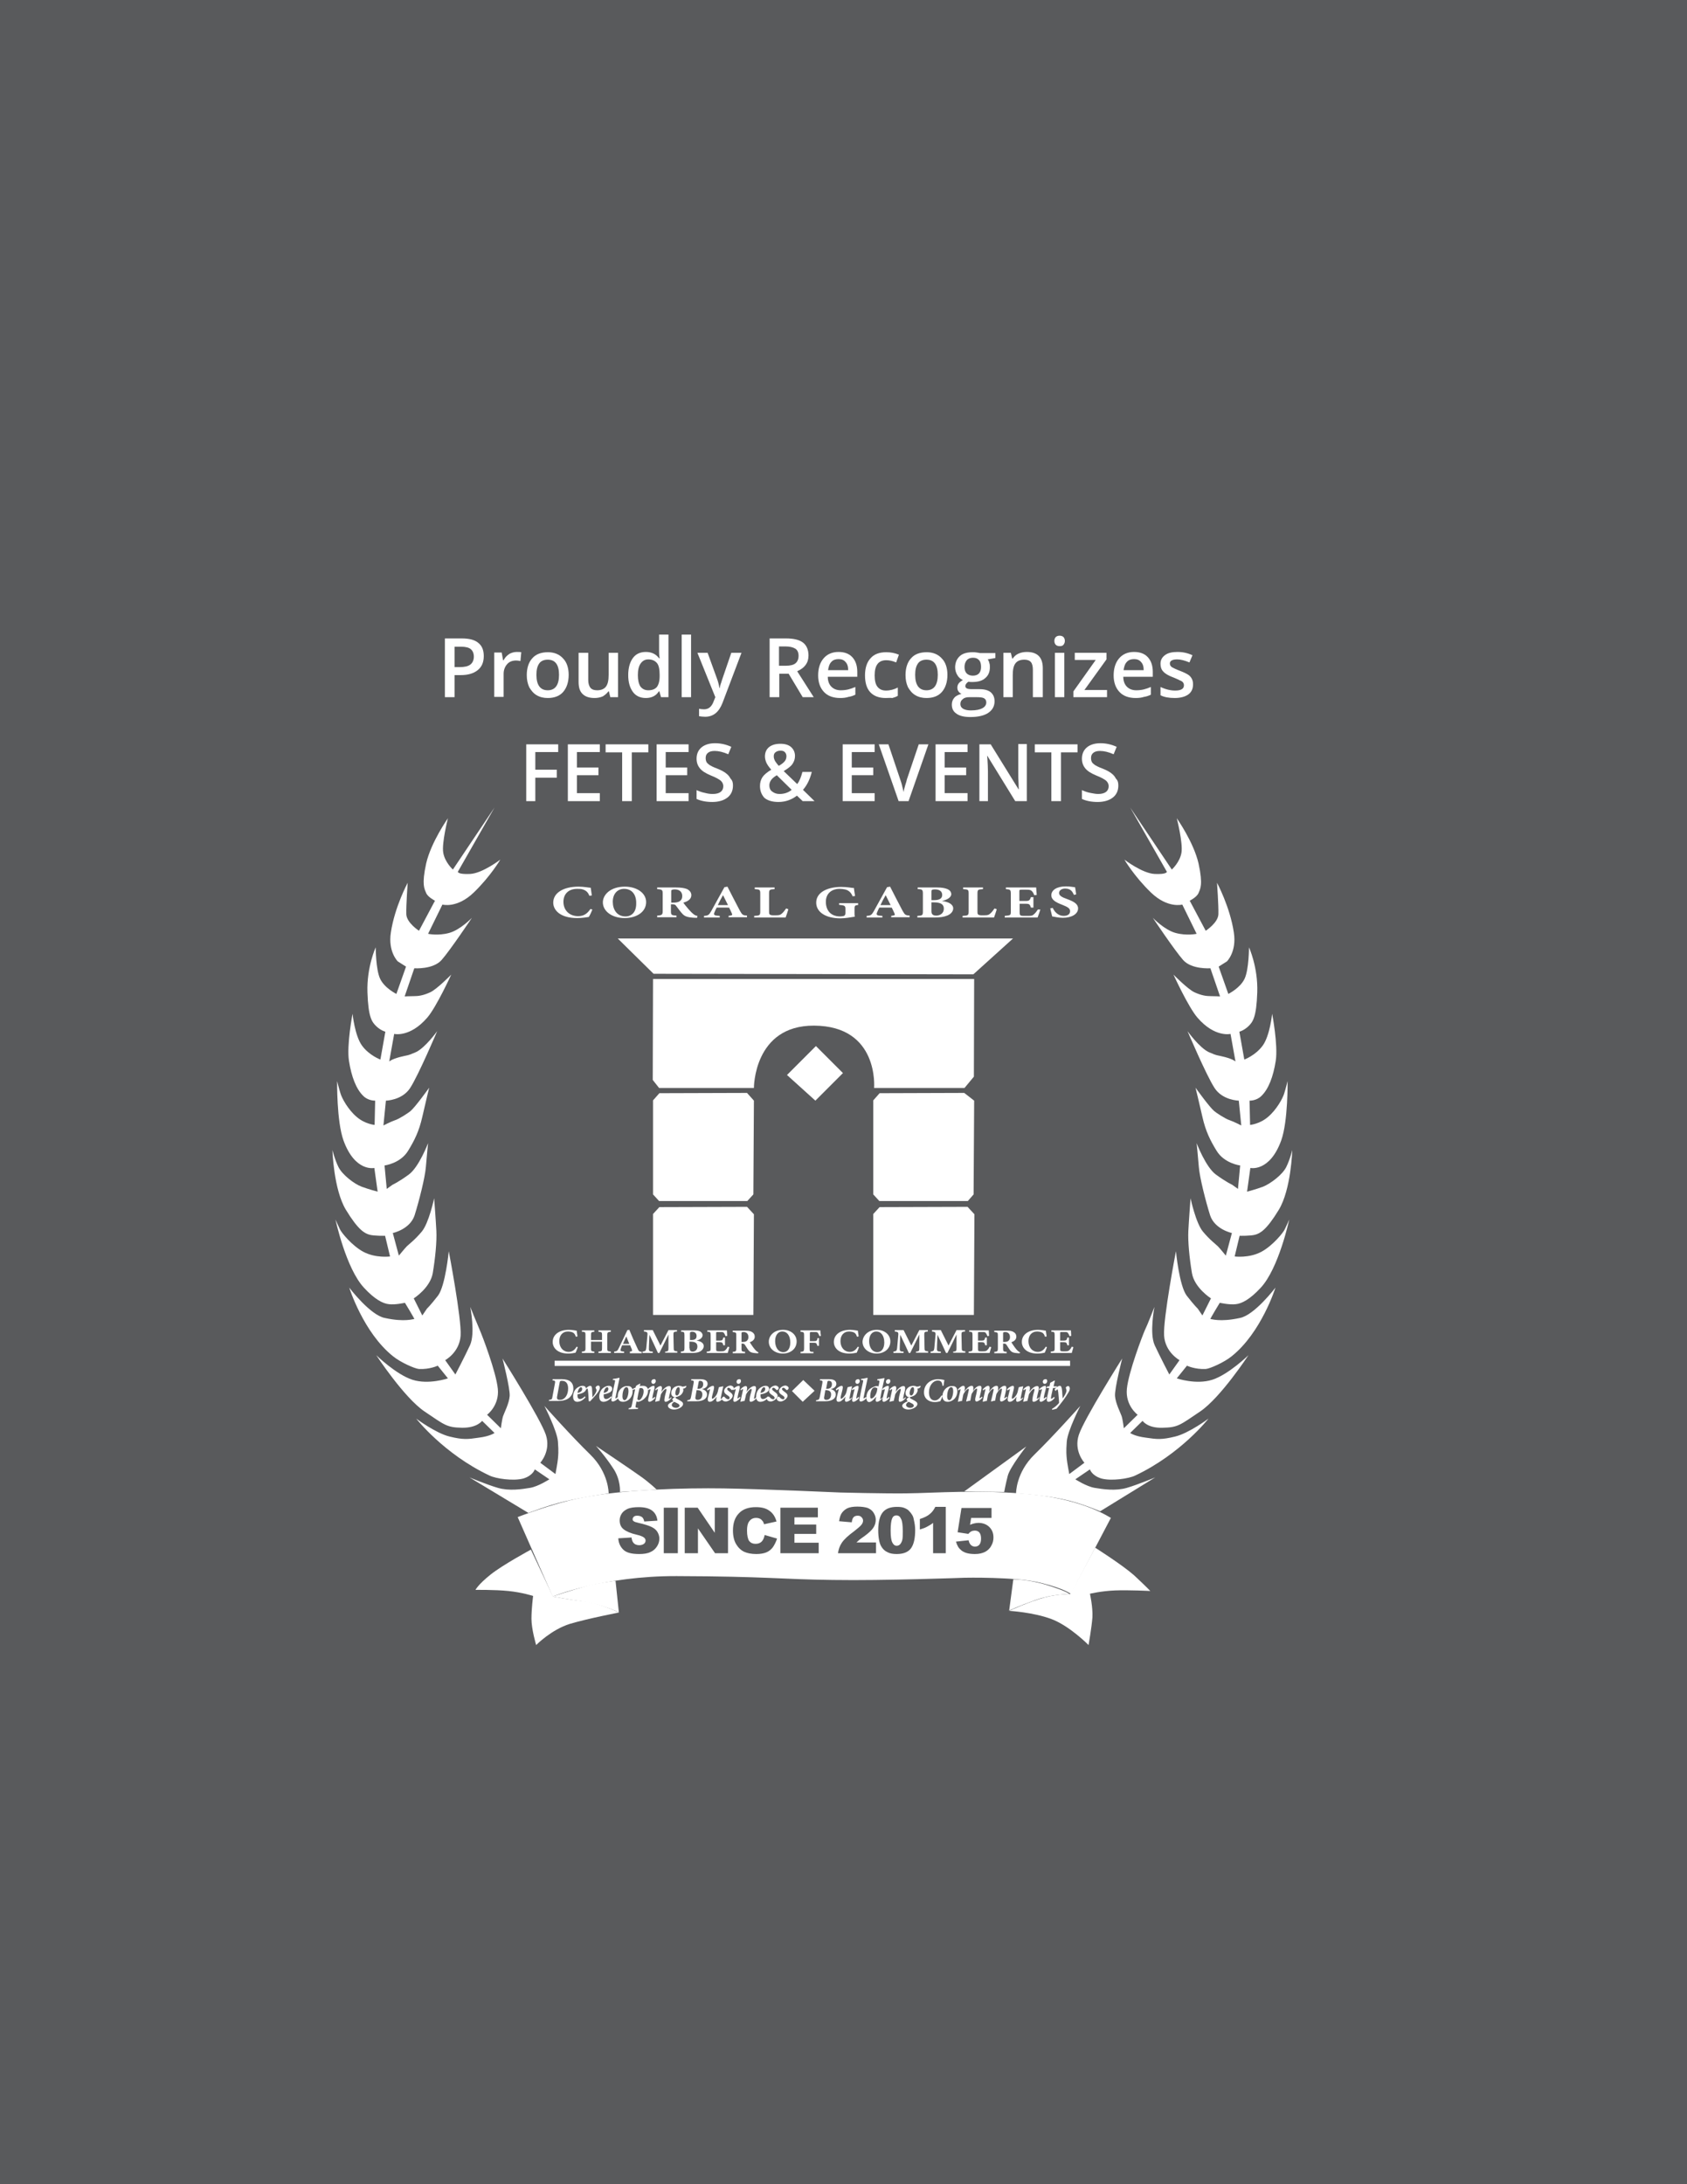 <?xml version="1.0" encoding="utf-8"?>
<!-- Generator: Adobe Illustrator 22.0.1, SVG Export Plug-In . SVG Version: 6.00 Build 0)  -->
<svg version="1.1" id="Layer_1" xmlns="http://www.w3.org/2000/svg" xmlns:xlink="http://www.w3.org/1999/xlink" x="0px" y="0px"
	 viewBox="0 0 612 792" style="enable-background:new 0 0 612 792;" xml:space="preserve">
<rect x="0" y="0" width="612" height="792" fill="#333333" stroke="none"/>
<style type="text/css">
	.st0{fill:#595A5C;}
	.st1{fill:#FFFFFF;}
	.st2{fill:none;stroke:#FFFFFF;stroke-width:1.983;stroke-linecap:round;stroke-linejoin:round;stroke-miterlimit:10;}
	.st3{fill:none;stroke:#FFFFFF;stroke-width:0.793;stroke-linecap:round;stroke-linejoin:round;stroke-miterlimit:10;}
	.st4{fill:#FFFFFF;stroke:#FFFFFF;stroke-width:0.793;stroke-linecap:round;stroke-linejoin:round;stroke-miterlimit:10;}
	.st5{fill:none;stroke:#FFFFFF;stroke-width:0.759;stroke-linecap:round;stroke-linejoin:round;stroke-miterlimit:10;}
	.st6{fill:none;stroke:#FFFFFF;stroke-width:2.38;stroke-miterlimit:10;}
	.st7{fill:none;stroke:#FFFFFF;stroke-width:2.603;stroke-linecap:round;stroke-linejoin:round;stroke-miterlimit:10;}
	.st8{fill:#FDFEFF;}
	.st9{fill:#FCFCFC;}
</style>
<polyline class="st0" points="0,0 612,0 612,792 0,792 "/>
<g>
	<path class="st1" d="M175.5,237.9c0,2.2-0.7,3.9-2.2,5.1c-1.5,1.2-3.5,1.8-6.2,1.8h-2.2v8h-3.5v-21.3h6.1c2.7,0,4.7,0.5,6,1.6
		C174.9,234.2,175.5,235.8,175.5,237.9z M164.9,241.9h1.8c1.8,0,3.1-0.3,3.9-0.9c0.8-0.6,1.3-1.6,1.3-2.9c0-1.2-0.4-2.1-1.1-2.7
		c-0.7-0.6-1.9-0.9-3.5-0.9h-2.4V241.9z"/>
	<path class="st1" d="M187.4,236.4c0.7,0,1.3,0,1.7,0.1l-0.3,3.2c-0.5-0.1-1-0.2-1.5-0.2c-1.4,0-2.5,0.4-3.3,1.3
		c-0.8,0.9-1.3,2.1-1.3,3.5v8.4h-3.4v-16.1h2.7l0.5,2.8h0.2c0.5-1,1.2-1.7,2.1-2.3C185.5,236.7,186.5,236.4,187.4,236.4z"/>
	<path class="st1" d="M206.3,244.7c0,2.6-0.7,4.7-2,6.2c-1.3,1.5-3.2,2.2-5.6,2.2c-1.5,0-2.8-0.3-4-1c-1.2-0.7-2-1.7-2.7-2.9
		c-0.6-1.3-0.9-2.7-0.9-4.4c0-2.6,0.7-4.7,2-6.1c1.3-1.5,3.2-2.2,5.7-2.2c2.3,0,4.2,0.8,5.5,2.3
		C205.6,240.1,206.3,242.2,206.3,244.7z M194.6,244.7c0,3.7,1.4,5.6,4.1,5.6c2.7,0,4.1-1.9,4.1-5.6c0-3.7-1.4-5.5-4.1-5.5
		c-1.4,0-2.5,0.5-3.1,1.4C194.9,241.6,194.6,242.9,194.6,244.7z"/>
	<path class="st1" d="M221.4,252.8l-0.5-2.1h-0.2c-0.5,0.7-1.2,1.3-2,1.8c-0.9,0.4-1.9,0.6-3,0.6c-2,0-3.4-0.5-4.4-1.5
		c-1-1-1.4-2.4-1.4-4.4v-10.5h3.5v9.9c0,1.2,0.3,2.2,0.8,2.8c0.5,0.6,1.3,0.9,2.4,0.9c1.4,0,2.5-0.4,3.2-1.3c0.7-0.9,1-2.3,1-4.3v-8
		h3.4v16.1H221.4z"/>
	<path class="st1" d="M234.3,253.1c-2,0-3.6-0.7-4.7-2.2c-1.1-1.5-1.7-3.5-1.7-6.1c0-2.6,0.6-4.7,1.7-6.2c1.1-1.5,2.7-2.2,4.7-2.2
		c2.1,0,3.7,0.8,4.8,2.3h0.2c-0.2-1.2-0.2-2.1-0.2-2.7v-5.9h3.4v22.7h-2.7l-0.6-2.1h-0.2C238,252.3,236.4,253.1,234.3,253.1z
		 M235.2,250.3c1.4,0,2.4-0.4,3.1-1.2c0.6-0.8,1-2.1,1-3.9v-0.5c0-2-0.3-3.5-1-4.3s-1.7-1.3-3.1-1.3c-1.2,0-2.1,0.5-2.8,1.5
		c-0.7,1-1,2.4-1,4.2c0,1.8,0.3,3.1,0.9,4.1C233,249.8,233.9,250.3,235.2,250.3z"/>
	<path class="st1" d="M250.7,252.8h-3.4v-22.7h3.4V252.8z"/>
	<path class="st1" d="M253,236.7h3.7l3.3,9.1c0.5,1.3,0.8,2.5,1,3.7h0.1c0.1-0.5,0.2-1.2,0.5-1.9c0.2-0.8,1.5-4.4,3.7-10.9h3.7
		l-6.9,18.2c-1.3,3.3-3.3,5-6.3,5c-0.8,0-1.5-0.1-2.2-0.2V257c0.5,0.1,1.1,0.2,1.8,0.2c1.7,0,2.8-1,3.5-2.9l0.6-1.5L253,236.7z"/>
	<path class="st1" d="M282.7,244.3v8.5h-3.5v-21.3h6c2.7,0,4.8,0.5,6.1,1.5c1.3,1,2,2.6,2,4.7c0,2.7-1.4,4.5-4.1,5.7l6,9.4h-4
		l-5.1-8.5H282.7z M282.7,241.4h2.4c1.6,0,2.8-0.3,3.5-0.9c0.7-0.6,1.1-1.5,1.1-2.7c0-1.2-0.4-2.1-1.2-2.6c-0.8-0.5-2-0.8-3.6-0.8
		h-2.3V241.4z"/>
	<path class="st1" d="M304.8,253.1c-2.5,0-4.5-0.7-5.9-2.2c-1.4-1.5-2.1-3.5-2.1-6c0-2.6,0.7-4.7,2-6.2c1.3-1.5,3.1-2.3,5.4-2.3
		c2.1,0,3.8,0.6,5,1.9c1.2,1.3,1.8,3.1,1.8,5.3v1.8h-10.7c0,1.6,0.5,2.8,1.3,3.6c0.8,0.8,1.9,1.3,3.4,1.3c1,0,1.8-0.1,2.7-0.3
		c0.8-0.2,1.7-0.5,2.6-0.9v2.8c-0.8,0.4-1.7,0.7-2.5,0.8C306.9,253,305.9,253.1,304.8,253.1z M304.2,239c-1.1,0-2,0.3-2.6,1
		c-0.7,0.7-1,1.7-1.2,3h7.3c0-1.3-0.3-2.3-1-3C306.1,239.3,305.3,239,304.2,239z"/>
	<path class="st1" d="M321.3,253.1c-2.4,0-4.3-0.7-5.6-2.1c-1.3-1.4-1.9-3.5-1.9-6.1c0-2.7,0.7-4.8,2-6.2c1.3-1.5,3.2-2.2,5.7-2.2
		c1.7,0,3.2,0.3,4.6,0.9l-1,2.8c-1.4-0.6-2.6-0.8-3.6-0.8c-2.8,0-4.2,1.8-4.2,5.5c0,1.8,0.3,3.2,1,4.1c0.7,0.9,1.7,1.4,3.1,1.4
		c1.5,0,3-0.4,4.3-1.1v3c-0.6,0.4-1.3,0.6-2,0.8C323.1,253,322.3,253.1,321.3,253.1z"/>
	<path class="st1" d="M343.7,244.7c0,2.6-0.7,4.7-2,6.2c-1.3,1.5-3.2,2.2-5.6,2.2c-1.5,0-2.8-0.3-4-1c-1.2-0.7-2-1.7-2.7-2.9
		c-0.6-1.3-0.9-2.7-0.9-4.4c0-2.6,0.7-4.7,2-6.1c1.3-1.5,3.2-2.2,5.7-2.2c2.3,0,4.2,0.8,5.5,2.3C343,240.1,343.7,242.2,343.7,244.7z
		 M332,244.7c0,3.7,1.4,5.6,4.1,5.6c2.7,0,4.1-1.9,4.1-5.6c0-3.7-1.4-5.5-4.1-5.5c-1.4,0-2.5,0.5-3.1,1.4
		C332.3,241.6,332,242.9,332,244.7z"/>
	<path class="st1" d="M361.1,236.7v1.9l-2.8,0.5c0.3,0.3,0.5,0.8,0.6,1.3c0.2,0.5,0.2,1,0.2,1.6c0,1.7-0.6,3-1.7,3.9
		c-1.1,1-2.7,1.4-4.7,1.4c-0.5,0-1,0-1.4-0.1c-0.7,0.5-1.1,1-1.1,1.6c0,0.4,0.2,0.6,0.5,0.8c0.3,0.2,1,0.3,1.9,0.3h2.8
		c1.8,0,3.1,0.4,4,1.1c0.9,0.8,1.4,1.8,1.4,3.3c0,1.8-0.8,3.2-2.3,4.2c-1.5,1-3.7,1.5-6.5,1.5c-2.2,0-3.9-0.4-5-1.2
		c-1.2-0.8-1.7-1.9-1.7-3.3c0-1,0.3-1.8,0.9-2.5c0.6-0.7,1.5-1.1,2.6-1.4c-0.5-0.2-0.8-0.5-1.1-0.9c-0.3-0.4-0.4-0.9-0.4-1.4
		c0-0.6,0.2-1.1,0.5-1.5c0.3-0.4,0.8-0.8,1.5-1.2c-0.8-0.4-1.5-0.9-2-1.8c-0.5-0.8-0.8-1.8-0.8-2.8c0-1.7,0.6-3.1,1.7-4.1
		c1.1-1,2.7-1.4,4.7-1.4c0.5,0,0.9,0,1.4,0.1c0.5,0.1,0.9,0.1,1.1,0.2H361.1z M348.4,255.3c0,0.7,0.3,1.3,1,1.7
		c0.7,0.4,1.6,0.6,2.8,0.6c1.9,0,3.3-0.3,4.2-0.8c0.9-0.5,1.4-1.2,1.4-2.1c0-0.7-0.3-1.2-0.8-1.5c-0.5-0.3-1.4-0.4-2.8-0.4h-2.6
		c-1,0-1.8,0.2-2.3,0.7C348.7,253.9,348.4,254.5,348.4,255.3z M349.9,241.9c0,1,0.3,1.8,0.8,2.3c0.5,0.5,1.3,0.8,2.2,0.8
		c2,0,3-1.1,3-3.2c0-1-0.2-1.9-0.7-2.4c-0.5-0.6-1.2-0.9-2.2-0.9c-1,0-1.7,0.3-2.2,0.8C350.2,240,349.9,240.8,349.9,241.9z"/>
	<path class="st1" d="M378.1,252.8h-3.4v-9.9c0-1.2-0.2-2.2-0.7-2.8s-1.3-0.9-2.4-0.9c-1.4,0-2.5,0.4-3.2,1.3c-0.7,0.9-1,2.3-1,4.3
		v8h-3.4v-16.1h2.7l0.5,2.1h0.2c0.5-0.8,1.2-1.4,2.1-1.8c0.9-0.4,1.9-0.6,3-0.6c3.9,0,5.8,2,5.8,5.9V252.8z"/>
	<path class="st1" d="M382.5,232.4c0-0.6,0.2-1.1,0.5-1.4c0.3-0.3,0.8-0.5,1.4-0.5c0.6,0,1.1,0.2,1.4,0.5c0.3,0.3,0.5,0.8,0.5,1.4
		c0,0.6-0.2,1-0.5,1.4s-0.8,0.5-1.4,0.5c-0.6,0-1.1-0.2-1.4-0.5C382.7,233.5,382.5,233,382.5,232.4z M386.1,252.8h-3.4v-16.1h3.4
		V252.8z"/>
	<path class="st1" d="M401.6,252.8h-12.2v-2.1l8.1-11.4h-7.6v-2.6h11.5v2.4l-8,11.1h8.2V252.8z"/>
	<path class="st1" d="M412,253.1c-2.5,0-4.5-0.7-5.9-2.2c-1.4-1.5-2.1-3.5-2.1-6c0-2.6,0.7-4.7,2-6.2c1.3-1.5,3.1-2.3,5.4-2.3
		c2.1,0,3.8,0.6,5,1.9c1.2,1.3,1.8,3.1,1.8,5.3v1.8h-10.7c0,1.6,0.5,2.8,1.3,3.6c0.8,0.8,1.9,1.3,3.4,1.3c1,0,1.8-0.1,2.7-0.3
		c0.8-0.2,1.7-0.5,2.6-0.9v2.8c-0.8,0.4-1.7,0.7-2.5,0.8C414.1,253,413.1,253.1,412,253.1z M411.4,239c-1.1,0-2,0.3-2.6,1
		c-0.7,0.7-1,1.7-1.2,3h7.3c0-1.3-0.3-2.3-1-3C413.3,239.3,412.5,239,411.4,239z"/>
	<path class="st1" d="M432.8,248.2c0,1.6-0.6,2.8-1.7,3.6c-1.1,0.8-2.8,1.3-4.9,1.3c-2.1,0-3.9-0.3-5.2-1v-3
		c1.9,0.9,3.7,1.3,5.3,1.3c2.1,0,3.2-0.6,3.2-1.9c0-0.4-0.1-0.7-0.3-1s-0.6-0.6-1.2-0.8c-0.5-0.3-1.3-0.6-2.2-1
		c-1.9-0.7-3.1-1.4-3.8-2.2c-0.7-0.7-1-1.7-1-2.8c0-1.4,0.6-2.4,1.7-3.2c1.1-0.8,2.6-1.1,4.5-1.1c1.9,0,3.7,0.4,5.4,1.2l-1.1,2.6
		c-1.7-0.7-3.2-1.1-4.4-1.1c-1.8,0-2.7,0.5-2.7,1.5c0,0.5,0.2,0.9,0.7,1.3c0.5,0.3,1.5,0.8,3.1,1.4c1.3,0.5,2.3,1,2.9,1.4
		c0.6,0.4,1,0.9,1.3,1.5C432.7,246.8,432.8,247.4,432.8,248.2z"/>
</g>
<g>
	<path class="st1" d="M194.2,290.5h-3.3v-20.6h11.6v2.8h-8.3v6.4h7.8v2.9h-7.8V290.5z"/>
	<path class="st1" d="M217.7,290.5H206v-20.6h11.6v2.8h-8.3v5.6h7.8v2.8h-7.8v6.5h8.3V290.5z"/>
	<path class="st1" d="M229.1,290.5h-3.4v-17.7h-6v-2.9h15.5v2.9h-6V290.5z"/>
	<path class="st1" d="M249.8,290.5h-11.6v-20.6h11.6v2.8h-8.3v5.6h7.8v2.8h-7.8v6.5h8.3V290.5z"/>
	<path class="st1" d="M265.9,284.9c0,1.8-0.7,3.3-2,4.3c-1.3,1-3.1,1.6-5.5,1.6c-2.3,0-4.2-0.4-5.7-1.1v-3.2c0.9,0.4,1.9,0.8,3,1
		c1.1,0.3,2,0.4,2.9,0.4c1.3,0,2.3-0.3,2.9-0.8c0.6-0.5,0.9-1.2,0.9-2c0-0.8-0.3-1.4-0.9-2c-0.6-0.5-1.8-1.2-3.6-1.9
		c-1.9-0.8-3.2-1.6-4-2.6c-0.8-1-1.2-2.1-1.2-3.5c0-1.7,0.6-3.1,1.8-4.1c1.2-1,2.9-1.5,4.9-1.5c2,0,3.9,0.4,5.9,1.3l-1.1,2.7
		c-1.8-0.8-3.5-1.2-4.9-1.2c-1.1,0-1.9,0.2-2.5,0.7c-0.6,0.5-0.8,1.1-0.8,1.9c0,0.5,0.1,1,0.3,1.4c0.2,0.4,0.6,0.7,1.1,1.1
		c0.5,0.3,1.4,0.8,2.8,1.3c1.5,0.6,2.6,1.2,3.3,1.8c0.7,0.5,1.2,1.2,1.5,1.8C265.8,283.1,265.9,283.9,265.9,284.9z"/>
	<path class="st1" d="M275.7,285c0-1.2,0.3-2.3,0.9-3.2c0.6-0.9,1.7-1.8,3.2-2.7c-0.9-1-1.5-1.9-1.8-2.6c-0.3-0.7-0.5-1.5-0.5-2.2
		c0-1.4,0.5-2.6,1.5-3.4c1-0.8,2.4-1.2,4.1-1.2c1.7,0,3,0.4,3.9,1.2c0.9,0.8,1.4,1.9,1.4,3.2c0,1.1-0.3,2-0.9,2.9
		c-0.6,0.9-1.7,1.7-3.2,2.6l4.9,4.7c0.8-1,1.4-2.5,1.9-4.4h3.4c-0.7,2.7-1.7,4.8-3.2,6.5l4.2,4.1h-4.3l-2.1-2c-1,0.8-2,1.3-3.1,1.7
		c-1.1,0.4-2.3,0.6-3.6,0.6c-2.2,0-3.9-0.5-5.1-1.5C276.3,288.2,275.7,286.8,275.7,285z M282.8,287.9c1.7,0,3.2-0.5,4.4-1.5
		l-5.4-5.3c-1,0.6-1.7,1.2-2.1,1.8c-0.4,0.6-0.6,1.2-0.6,1.9c0,0.9,0.3,1.7,1,2.2C280.9,287.6,281.7,287.9,282.8,287.9z
		 M280.7,274.3c0,0.6,0.2,1.1,0.5,1.7c0.3,0.5,0.8,1.1,1.3,1.7c1.1-0.6,1.8-1.2,2.2-1.7c0.4-0.5,0.6-1.1,0.6-1.8
		c0-0.6-0.2-1.1-0.6-1.5c-0.4-0.4-0.9-0.5-1.6-0.5c-0.7,0-1.3,0.2-1.8,0.6S280.7,273.7,280.7,274.3z"/>
	<path class="st1" d="M317.3,290.5h-11.6v-20.6h11.6v2.8H309v5.6h7.8v2.8H309v6.5h8.3V290.5z"/>
	<path class="st1" d="M333.3,269.9h3.5l-7.2,20.6H326l-7.2-20.6h3.5l4.3,12.8c0.2,0.6,0.5,1.4,0.7,2.4c0.3,1,0.4,1.7,0.5,2.1
		c0.1-0.7,0.3-1.5,0.6-2.5c0.3-0.9,0.5-1.6,0.6-2.1L333.3,269.9z"/>
	<path class="st1" d="M351,290.5h-11.6v-20.6H351v2.8h-8.3v5.6h7.8v2.8h-7.8v6.5h8.3V290.5z"/>
	<path class="st1" d="M372.4,290.5h-4.1l-10.1-16.4h-0.1l0.1,0.9c0.1,1.7,0.2,3.3,0.2,4.8v10.7h-3.1v-20.6h4.1l10.1,16.3h0.1
		c0-0.2-0.1-1-0.1-2.4c-0.1-1.4-0.1-2.4-0.1-3.2v-10.8h3.1V290.5z"/>
	<path class="st1" d="M384.8,290.5h-3.4v-17.7h-6v-2.9h15.5v2.9h-6V290.5z"/>
	<path class="st1" d="M405.7,284.9c0,1.8-0.7,3.3-2,4.3c-1.3,1-3.1,1.6-5.5,1.6c-2.3,0-4.2-0.4-5.7-1.1v-3.2c0.9,0.4,1.9,0.8,3,1
		s2,0.4,2.9,0.4c1.3,0,2.3-0.3,2.9-0.8c0.6-0.5,0.9-1.2,0.9-2c0-0.8-0.3-1.4-0.9-2c-0.6-0.5-1.8-1.2-3.6-1.9c-1.9-0.8-3.2-1.6-4-2.6
		c-0.8-1-1.2-2.1-1.2-3.5c0-1.7,0.6-3.1,1.8-4.1c1.2-1,2.9-1.5,4.9-1.5c2,0,3.9,0.4,5.9,1.3l-1.1,2.7c-1.8-0.8-3.5-1.2-4.9-1.2
		c-1.1,0-1.9,0.2-2.5,0.7c-0.6,0.5-0.8,1.1-0.8,1.9c0,0.5,0.1,1,0.3,1.4c0.2,0.4,0.6,0.7,1.1,1.1c0.5,0.3,1.4,0.8,2.8,1.3
		c1.5,0.6,2.6,1.2,3.3,1.8c0.7,0.5,1.2,1.2,1.5,1.8C405.6,283.1,405.7,283.9,405.7,284.9z"/>
</g>
<g>
	<path class="st1" d="M214.9,329.8c-0.3,0.8-0.9,2.1-1.3,2.7c-0.6,0.1-2.5,0.4-4.2,0.4c-6.2,0-8.7-2.9-8.7-5.6
		c0-3.5,3.6-5.8,9.2-5.8c2,0,3.8,0.4,4.4,0.4c0.1,0.8,0.3,2,0.4,2.8l-0.9,0.1c-0.5-1.3-1.2-1.9-2.4-2.3c-0.6-0.2-1.4-0.2-2-0.2
		c-3.3,0-5,2-5,4.7c0,3.1,2.2,5.2,5.3,5.2c1.9,0,3.2-0.7,4.5-2.6L214.9,329.8z"/>
	<path class="st1" d="M226.7,321.5c4.3,0,7.7,2.3,7.7,5.6c0,3.6-3.5,5.8-7.8,5.8c-4.6,0-7.9-2.5-7.9-5.7
		C218.7,324.4,221.5,321.5,226.7,321.5z M226.4,322.3c-2.3,0-4.1,1.7-4.1,4.7c0,2.8,1.5,5.3,4.6,5.3c2.2,0,3.9-1.5,3.9-4.6
		C230.9,324.2,229.1,322.3,226.4,322.3z"/>
	<path class="st1" d="M252.9,332.8c-0.1,0-0.4,0-0.7,0c-2.9-0.1-3.8-0.6-4.5-1.3c-0.9-0.9-1.6-2-2.4-3c-0.3-0.5-0.7-0.6-1.4-0.6
		l-0.5,0v2.5c0,1.4,0.2,1.5,2,1.6v0.6h-7v-0.6c1.7-0.1,2-0.3,2-1.6V324c0-1.3-0.2-1.5-2-1.6v-0.6h6.7c2,0,3.2,0.2,4.2,0.6
		c0.9,0.5,1.5,1.2,1.5,2.2c0,1.5-1.4,2.3-2.9,2.7c0.3,0.5,1.2,1.6,1.9,2.4c0.8,0.9,1.3,1.4,1.7,1.7c0.5,0.4,0.8,0.6,1.5,0.7
		L252.9,332.8z M244.1,327.3c1,0,1.7-0.1,2.3-0.4c0.8-0.5,1.1-1.1,1.1-2c0-1.8-1.4-2.4-2.7-2.4c-0.6,0-0.9,0.1-1.1,0.2
		c-0.2,0.1-0.2,0.3-0.2,0.6v4H244.1z"/>
	<path class="st1" d="M264.3,332.7v-0.6c1.5-0.2,1.5-0.3,1.1-1.1c-0.2-0.5-0.6-1.3-0.9-1.9H260c-0.3,0.5-0.6,1.2-0.8,1.7
		c-0.5,1.1,0.1,1.2,1.9,1.3v0.6h-5.7v-0.6c1.5-0.1,1.8-0.3,2.6-1.7l4.8-8.7l1.1-0.2c1.5,2.9,3,5.9,4.5,8.7c0.9,1.6,1.1,1.7,2.6,1.8
		v0.6H264.3z M262.3,324.6c-0.7,1.2-1.3,2.3-1.9,3.6h3.7L262.3,324.6z"/>
	<path class="st1" d="M286,329.7c-0.2,0.7-0.8,2.5-1,3h-11.4v-0.6c2-0.1,2.2-0.2,2.2-1.6V324c0-1.4-0.2-1.5-2-1.6v-0.6h7.2v0.6
		c-1.8,0.1-2,0.2-2,1.6v6.5c0,0.9,0,1.3,1.3,1.4c0,0,1.1,0,1.2,0c1.3,0,1.7-0.2,2.2-0.7c0.4-0.3,1-1.1,1.5-1.8L286,329.7z"/>
	<path class="st1" d="M311.5,328.1c-1.3,0.2-1.5,0.2-1.5,1.4v1.3c0,0.6,0,1.2,0.1,1.6c-1.4,0.2-3.4,0.6-5.2,0.6
		c-5.4,0-8.8-2.3-8.8-5.7c0-3.8,4.2-5.7,9.1-5.7c2.4,0,3.7,0.4,4.6,0.4c0,0.7,0.3,2,0.4,2.9l-0.9,0.1c-0.5-1.3-1.4-2.2-2.8-2.5
		c-0.5-0.1-1.3-0.2-1.9-0.2c-2.8,0-5,1.6-5,4.7c0,2.8,1.5,5.3,5.2,5.3c0.5,0,1.1-0.1,1.4-0.2c0.3-0.2,0.5-0.4,0.5-1v-1.5
		c0-1.2-0.3-1.3-2.3-1.5v-0.6h6.9V328.1z"/>
	<path class="st1" d="M323.3,332.7v-0.6c1.5-0.2,1.5-0.3,1.1-1.1c-0.2-0.5-0.6-1.3-0.9-1.9H319c-0.3,0.5-0.6,1.2-0.8,1.7
		c-0.5,1.1,0.1,1.2,1.9,1.3v0.6h-5.7v-0.6c1.5-0.1,1.8-0.3,2.6-1.7l4.8-8.7l1.1-0.2c1.5,2.9,3,5.9,4.5,8.7c0.9,1.6,1.1,1.7,2.6,1.8
		v0.6H323.3z M321.3,324.6c-0.7,1.2-1.3,2.3-1.9,3.6h3.7L321.3,324.6z"/>
	<path class="st1" d="M341.7,326.7c2.4,0.3,4.1,1.2,4.1,2.7c0,1.1-0.9,2.1-2.2,2.6c-1.2,0.5-2.7,0.7-4.6,0.7h-6.2v-0.6
		c1.8-0.1,2-0.2,2-1.6V324c0-1.4-0.3-1.6-1.9-1.6v-0.6h7c1.7,0,2.9,0.2,3.8,0.6c0.9,0.4,1.4,1,1.4,1.9
		C345,325.6,343.2,326.4,341.7,326.7z M338.8,326.4c2.2,0,3-0.7,3-1.9c0-1.5-1.3-2-2.6-2c-0.6,0-1,0.1-1.1,0.2
		c-0.2,0.1-0.2,0.4-0.2,0.7v3H338.8z M337.9,330.4c0,1.2,0.6,1.6,1.8,1.6c1.3,0,2.7-0.8,2.7-2.5c0-1.6-1.1-2.3-3.7-2.3h-0.8V330.4z"
		/>
	<path class="st1" d="M361.6,329.7c-0.2,0.7-0.8,2.5-1,3h-11.4v-0.6c2-0.1,2.2-0.2,2.2-1.6V324c0-1.4-0.2-1.5-2-1.6v-0.6h7.2v0.6
		c-1.8,0.1-2,0.2-2,1.6v6.5c0,0.9,0,1.3,1.3,1.4c0,0,1.1,0,1.2,0c1.3,0,1.7-0.2,2.2-0.7c0.4-0.3,1-1.1,1.5-1.8L361.6,329.7z"/>
	<path class="st1" d="M377.4,329.8c-0.1,0.5-0.8,2.4-1,2.9h-11.9v-0.6c2.1-0.2,2.2-0.2,2.2-1.6V324c0-1.4-0.3-1.5-1.8-1.6v-0.6h7.5
		c2.4,0,3.2,0,3.5,0c0,0.3,0.1,1.7,0.2,2.7l-0.9,0.1c-0.2-0.6-0.6-1.3-1-1.6c-0.4-0.3-0.7-0.4-1.9-0.4h-1.5c-0.9,0-1,0-1,0.6v3.5
		h2.3c1.3,0,1.5-0.3,1.9-1.4h0.9v3.8H374c-0.4-1.2-0.6-1.4-1.9-1.4h-2.2v2.9c0,1.2,0,1.5,1.5,1.5h1.6c1.3,0,1.6-0.1,2.1-0.6
		c0.6-0.5,1-1.1,1.4-1.7L377.4,329.8z"/>
	<path class="st1" d="M389.6,324.5c-0.5-1.1-1.1-2.3-3.2-2.3c-1.3,0-2.2,0.7-2.2,1.6c0,0.9,0.9,1.5,2.9,2.2c2.5,0.9,4,1.8,4,3.4
		c0,2-2.3,3.4-5.5,3.4c-1.5,0-2.8-0.3-3.9-0.5c-0.1-0.4-0.5-2.1-0.7-2.9l0.9-0.2c0.5,1.1,1.7,2.9,4,2.9c1.4,0,2.3-0.6,2.3-1.7
		c0-1-0.8-1.5-2.8-2.3c-2.4-0.9-4-1.8-4-3.5c0-1.8,1.9-3.2,5.3-3.2c1.6,0,2.8,0.3,3.3,0.3c0.1,0.6,0.3,1.5,0.4,2.6L389.6,324.5z"/>
</g>
<polygon class="st1" points="224.1,340.3 367.5,340.3 353.1,353.3 237.1,353.1 "/>
<path class="st1" d="M236.9,355h116.5l-0.1,35.4l-3.4,4.1h-32.8c0,0,1.9-22.5-21.8-22.6c-21.9-0.1-21.8,22.6-21.8,22.6l-34.4,0
	l-2.3-2.9L236.9,355z"/>
<polygon class="st1" points="239.2,396.4 236.9,399 236.9,433.1 239.1,435.5 271.1,435.5 273.3,433.1 273.5,399.1 271,396.3 "/>
<polygon class="st1" points="239.2,437.7 236.9,440.2 236.9,476.8 273.3,476.8 273.5,440.3 271,437.6 "/>
<polygon class="st1" points="319.1,437.7 316.8,440.2 316.8,476.8 353.3,476.8 353.5,440.3 351,437.6 "/>
<polygon class="st1" points="319.1,396.4 316.8,399 316.8,433.1 319,435.5 351.1,435.5 353.2,433.1 353.4,399.1 349.8,396.3 "/>
<polygon class="st1" points="285.5,389.8 296,379.3 305.8,389.1 295.8,399.1 "/>
<g>
	<path class="st1" d="M209.6,488.5c-0.2,0.6-0.6,1.6-0.8,2c-0.4,0.1-1.6,0.3-2.7,0.3c-4,0-5.6-2.2-5.6-4.2c0-2.6,2.3-4.4,5.9-4.4
		c1.3,0,2.4,0.3,2.8,0.3c0.1,0.6,0.2,1.5,0.3,2.1l-0.6,0.1c-0.3-1-0.8-1.5-1.5-1.7c-0.4-0.1-0.9-0.2-1.3-0.2c-2.1,0-3.2,1.5-3.2,3.5
		c0,2.3,1.4,3.9,3.4,3.9c1.2,0,2.1-0.6,2.9-1.9L209.6,488.5z"/>
	<path class="st1" d="M221.6,482.9c-1.1,0.1-1.3,0.2-1.3,1.2v4.8c0,1,0.1,1.1,1.3,1.2v0.5c-1.3,0-3.2,0-4.5,0v-0.5
		c1.2-0.1,1.3-0.2,1.3-1.2v-2.4h-4v2.4c0,1,0.1,1.1,1.2,1.2v0.5c-1.3,0-3.2,0-4.5,0v-0.5c1.1-0.1,1.3-0.2,1.3-1.2v-4.8
		c0-1-0.1-1.2-1.3-1.2v-0.5h4.5v0.5c-1.1,0.1-1.2,0.2-1.2,1.2v1.8h4v-1.8c0-1-0.1-1.1-1.3-1.2v-0.5c1.3,0,3.2,0,4.5,0V482.9z"/>
	<path class="st1" d="M228.5,490.6v-0.5c0.9-0.1,0.9-0.3,0.7-0.8c-0.1-0.4-0.4-0.9-0.6-1.5h-2.9c-0.2,0.4-0.4,0.9-0.5,1.3
		c-0.3,0.8,0,0.9,1.2,1v0.5h-3.6v-0.5c0.9-0.1,1.2-0.2,1.7-1.3l3.1-6.5l0.7-0.1c0.9,2.2,1.9,4.5,2.9,6.6c0.5,1.2,0.7,1.3,1.6,1.4
		v0.5H228.5z M227.2,484.6c-0.4,0.9-0.8,1.8-1.2,2.7h2.3L227.2,484.6z"/>
	<path class="st1" d="M241.3,490.6v-0.5c1.1-0.1,1.2-0.2,1.2-1.3l0-4.9c-1.1,2.2-2.2,4.6-3.3,6.7h-0.5c-1-2.1-2-4.4-3.1-6.6
		c-0.2,4-0.2,4.8-0.2,5.2c0,0.7,0.3,0.9,1.4,0.9v0.5h-3.7v-0.5c0.8-0.1,1.2-0.2,1.3-1c0.1-0.4,0.1-1.1,0.5-5.3c0-0.6-0.1-0.9-1.3-1
		v-0.5h3.2l2.8,5.6l2.9-5.6h3.1v0.5c-1.2,0.1-1.3,0.2-1.3,1.2l0.1,4.7c0,1.1,0.1,1.2,1.3,1.3v0.5H241.3z"/>
	<path class="st1" d="M252.7,486.1c1.5,0.2,2.6,0.9,2.6,2c0,0.8-0.6,1.6-1.4,2c-0.8,0.4-1.8,0.5-2.9,0.5h-4v-0.5
		c1.1-0.1,1.3-0.2,1.3-1.2v-4.8c0-1.1-0.2-1.2-1.2-1.2v-0.5h4.5c1.1,0,1.8,0.1,2.4,0.4c0.5,0.3,0.9,0.8,0.9,1.4
		C254.8,485.3,253.6,485.9,252.7,486.1z M250.8,485.9c1.4,0,1.9-0.5,1.9-1.5c0-1.1-0.8-1.5-1.6-1.5c-0.4,0-0.6,0.1-0.7,0.2
		c-0.1,0.1-0.1,0.3-0.1,0.5v2.3H250.8z M250.2,488.9c0,0.9,0.4,1.2,1.1,1.2c0.8,0,1.7-0.6,1.7-1.8c0-1.2-0.7-1.8-2.4-1.8h-0.5V488.9
		z"/>
	<path class="st1" d="M264.6,488.5c-0.1,0.3-0.5,1.8-0.6,2.1h-7.6v-0.5c1.3-0.1,1.4-0.2,1.4-1.2v-4.8c0-1.1-0.2-1.2-1.2-1.2v-0.5
		h4.8c1.5,0,2.1,0,2.3,0c0,0.2,0.1,1.3,0.1,2l-0.6,0.1c-0.1-0.4-0.4-0.9-0.6-1.2c-0.3-0.3-0.5-0.3-1.2-0.3h-1c-0.6,0-0.6,0-0.6,0.5
		v2.6h1.4c0.8,0,1-0.2,1.2-1.1h0.6v2.8h-0.6c-0.2-0.9-0.4-1.1-1.2-1.1h-1.4v2.2c0,0.9,0,1.1,0.9,1.1h1c0.8,0,1-0.1,1.4-0.4
		c0.4-0.4,0.7-0.8,0.9-1.3L264.6,488.5z"/>
	<path class="st1" d="M275,490.7c-0.1,0-0.3,0-0.4,0c-1.9-0.1-2.4-0.4-2.9-0.9c-0.6-0.7-1-1.5-1.5-2.2c-0.2-0.3-0.4-0.4-0.9-0.4
		l-0.3,0v1.8c0,1,0.1,1.1,1.3,1.2v0.5h-4.5v-0.5c1.1-0.1,1.3-0.2,1.3-1.2v-4.8c0-1-0.1-1.1-1.3-1.2v-0.5h4.3c1.3,0,2.1,0.1,2.7,0.5
		c0.6,0.3,1,0.9,1,1.7c0,1.1-0.9,1.7-1.8,2c0.2,0.4,0.8,1.2,1.2,1.8c0.5,0.7,0.8,1,1.1,1.3c0.3,0.3,0.5,0.4,0.9,0.6L275,490.7z
		 M269.4,486.6c0.6,0,1.1-0.1,1.4-0.3c0.5-0.4,0.7-0.8,0.7-1.5c0-1.3-0.9-1.8-1.7-1.8c-0.4,0-0.6,0.1-0.7,0.1
		c-0.1,0.1-0.1,0.2-0.1,0.5v3H269.4z"/>
	<path class="st1" d="M284.1,482.2c2.7,0,4.9,1.7,4.9,4.2c0,2.7-2.2,4.4-5,4.4c-2.9,0-5.1-1.8-5.1-4.3
		C278.9,484.4,280.7,482.2,284.1,482.2z M283.8,482.8c-1.5,0-2.6,1.3-2.6,3.5c0,2.1,1,4,3,4c1.4,0,2.5-1.2,2.5-3.5
		C286.7,484.3,285.5,482.8,283.8,482.8z"/>
	<path class="st1" d="M297.3,484.5c-0.2-0.5-0.4-0.9-0.6-1.2c-0.3-0.3-0.5-0.3-1.2-0.3h-1.1c-0.5,0-0.6,0-0.6,0.5v2.8h1.6
		c0.9,0,1-0.2,1.2-1.1h0.5v2.8h-0.6c-0.2-0.9-0.4-1.1-1.2-1.1h-1.6v2c0,1.2,0.1,1.3,1.4,1.3v0.5h-4.7v-0.5c1.1-0.1,1.3-0.2,1.3-1.3
		v-4.7c0-1.1-0.1-1.2-1.3-1.3v-0.5h5c1.3,0,2,0,2.2,0c0,0.2,0.1,1.3,0.2,2L297.3,484.5z"/>
	<path class="st1" d="M311.6,488.5c-0.2,0.6-0.6,1.6-0.8,2c-0.4,0.1-1.6,0.3-2.7,0.3c-4,0-5.6-2.2-5.6-4.2c0-2.6,2.3-4.4,5.9-4.4
		c1.3,0,2.4,0.3,2.8,0.3c0.1,0.6,0.2,1.5,0.3,2.1l-0.6,0.1c-0.3-1-0.8-1.5-1.5-1.7c-0.4-0.1-0.9-0.2-1.3-0.2c-2.1,0-3.2,1.5-3.2,3.5
		c0,2.3,1.4,3.9,3.4,3.9c1.2,0,2.1-0.6,2.9-1.9L311.6,488.5z"/>
	<path class="st1" d="M318.1,482.2c2.7,0,4.9,1.7,4.9,4.2c0,2.7-2.2,4.4-5,4.4c-2.9,0-5.1-1.8-5.1-4.3
		C313,484.4,314.8,482.2,318.1,482.2z M317.9,482.8c-1.5,0-2.6,1.3-2.6,3.5c0,2.1,1,4,3,4c1.4,0,2.5-1.2,2.5-3.5
		C320.8,484.3,319.6,482.8,317.9,482.8z"/>
	<path class="st1" d="M332.3,490.6v-0.5c1.1-0.1,1.2-0.2,1.2-1.3l0-4.9c-1.1,2.2-2.2,4.6-3.3,6.7h-0.5c-1-2.1-2-4.4-3.1-6.6
		c-0.2,4-0.2,4.8-0.2,5.2c0,0.7,0.3,0.9,1.4,0.9v0.5h-3.7v-0.5c0.8-0.1,1.2-0.2,1.3-1c0.1-0.4,0.1-1.1,0.5-5.3c0-0.6-0.1-0.9-1.3-1
		v-0.5h3.2l2.8,5.6l2.9-5.6h3.1v0.5c-1.2,0.1-1.3,0.2-1.3,1.2l0.1,4.7c0,1.1,0.1,1.2,1.3,1.3v0.5H332.3z"/>
	<path class="st1" d="M345.8,490.6v-0.5c1.1-0.1,1.2-0.2,1.2-1.3l0-4.9c-1.1,2.2-2.2,4.6-3.3,6.7h-0.5c-1-2.1-2-4.4-3.1-6.6
		c-0.2,4-0.2,4.8-0.2,5.2c0,0.7,0.3,0.9,1.4,0.9v0.5h-3.7v-0.5c0.8-0.1,1.2-0.2,1.3-1c0.1-0.4,0.1-1.1,0.5-5.3c0-0.6-0.1-0.9-1.3-1
		v-0.5h3.2l2.8,5.6l2.9-5.6h3.1v0.5c-1.2,0.1-1.3,0.2-1.3,1.2l0.1,4.7c0,1.1,0.1,1.2,1.3,1.3v0.5H345.8z"/>
	<path class="st1" d="M359.6,488.5c-0.1,0.3-0.5,1.8-0.6,2.1h-7.6v-0.5c1.3-0.1,1.4-0.2,1.4-1.2v-4.8c0-1.1-0.2-1.2-1.2-1.2v-0.5
		h4.8c1.5,0,2.1,0,2.3,0c0,0.2,0.1,1.3,0.1,2l-0.6,0.1c-0.1-0.4-0.4-0.9-0.6-1.2c-0.3-0.3-0.5-0.3-1.2-0.3h-1c-0.6,0-0.6,0-0.6,0.5
		v2.6h1.4c0.8,0,1-0.2,1.2-1.1h0.6v2.8h-0.6c-0.2-0.9-0.4-1.1-1.2-1.1h-1.4v2.2c0,0.9,0,1.1,0.9,1.1h1c0.8,0,1-0.1,1.4-0.4
		c0.4-0.4,0.7-0.8,0.9-1.3L359.6,488.5z"/>
	<path class="st1" d="M369.9,490.7c-0.1,0-0.3,0-0.4,0c-1.9-0.1-2.4-0.4-2.9-0.9c-0.6-0.7-1-1.5-1.5-2.2c-0.2-0.3-0.4-0.4-0.9-0.4
		l-0.3,0v1.8c0,1,0.1,1.1,1.3,1.2v0.5h-4.5v-0.5c1.1-0.1,1.3-0.2,1.3-1.2v-4.8c0-1-0.1-1.1-1.3-1.2v-0.5h4.3c1.3,0,2.1,0.1,2.7,0.5
		c0.6,0.3,1,0.9,1,1.7c0,1.1-0.9,1.7-1.8,2c0.2,0.4,0.8,1.2,1.2,1.8c0.5,0.7,0.8,1,1.1,1.3c0.3,0.3,0.5,0.4,0.9,0.6L369.9,490.7z
		 M364.3,486.6c0.6,0,1.1-0.1,1.4-0.3c0.5-0.4,0.7-0.8,0.7-1.5c0-1.3-0.9-1.8-1.7-1.8c-0.4,0-0.6,0.1-0.7,0.1
		c-0.1,0.1-0.1,0.2-0.1,0.5v3H364.3z"/>
	<path class="st1" d="M379.8,488.5c-0.2,0.6-0.6,1.6-0.8,2c-0.4,0.1-1.6,0.3-2.7,0.3c-4,0-5.6-2.2-5.6-4.2c0-2.6,2.3-4.4,5.9-4.4
		c1.3,0,2.4,0.3,2.8,0.3c0.1,0.6,0.2,1.5,0.3,2.1l-0.6,0.1c-0.3-1-0.8-1.5-1.5-1.7c-0.4-0.1-0.9-0.2-1.3-0.2c-2.1,0-3.2,1.5-3.2,3.5
		c0,2.3,1.4,3.9,3.4,3.9c1.2,0,2.1-0.6,2.9-1.9L379.8,488.5z"/>
	<path class="st1" d="M389.4,488.5c-0.1,0.3-0.5,1.8-0.6,2.1h-7.6v-0.5c1.3-0.1,1.4-0.2,1.4-1.2v-4.8c0-1.1-0.2-1.2-1.2-1.2v-0.5
		h4.8c1.5,0,2.1,0,2.3,0c0,0.2,0.1,1.3,0.1,2l-0.6,0.1c-0.1-0.4-0.4-0.9-0.6-1.2c-0.3-0.3-0.5-0.3-1.2-0.3h-1c-0.6,0-0.6,0-0.6,0.5
		v2.6h1.4c0.8,0,1-0.2,1.2-1.1h0.6v2.8h-0.6c-0.2-0.9-0.4-1.1-1.2-1.1h-1.4v2.2c0,0.9,0,1.1,0.9,1.1h1c0.8,0,1-0.1,1.4-0.4
		c0.4-0.4,0.7-0.8,0.9-1.3L389.4,488.5z"/>
</g>
<g>
	<path class="st1" d="M203.9,500.1c2.7,0,4.1,1.2,4.1,3.4c0,1.5-0.7,2.9-2,3.7c-1,0.6-2.2,0.8-3.7,0.8h-3.2l0.1-0.4
		c0.9-0.1,1.1-0.2,1.2-1.1l0.9-4.8c0.2-0.9,0.1-1.1-0.9-1.2l0.1-0.4H203.9z M202.1,506.4c-0.2,1.1,0.4,1.2,1,1.2c1.9,0,3-1.9,3-4.1
		c0-1.6-0.6-2.8-2.2-2.8c-0.7,0-0.8,0.1-0.9,0.8L202.1,506.4z"/>
	<path class="st1" d="M209.4,508.3c-0.7,0-1.5-0.4-1.5-1.9c0-1.2,0.5-2.4,1.4-3.1c0.5-0.4,1.3-0.8,2-0.8c0.9,0,1.3,0.5,1.3,1.1
		c0,1.3-1.9,1.8-3.1,2c0,0.1,0,0.4,0,0.5c0,0.6,0.2,1.2,0.9,1.2c0.6,0,1.2-0.4,1.8-1l0.2,0.4C211.4,507.8,210.4,508.3,209.4,508.3z
		 M209.5,505.1c1.3-0.3,1.7-0.8,1.7-1.5c0-0.4-0.2-0.6-0.5-0.6C210.4,503.1,209.8,503.5,209.5,505.1z"/>
	<path class="st1" d="M212.3,503.8c0.6-0.8,1.3-1.3,1.8-1.3c0.5,0,0.7,0.5,0.7,1.5c0.1,1.5,0.1,2.3,0.1,2.7c0.8-0.9,1.5-1.9,1.5-2.6
		c0-0.3-0.2-0.6-0.3-0.8c0-0.1-0.1-0.2,0-0.3c0.1-0.3,0.6-0.6,0.9-0.6c0.4,0,0.6,0.3,0.6,0.8c0,0.4-0.2,1-0.8,1.8
		c-0.7,1-2.1,2.4-2.7,3.1h-0.5c-0.1-0.7-0.1-2.4-0.3-3.9c-0.1-0.5-0.1-0.7-0.2-0.7c-0.1,0-0.4,0.2-0.7,0.5L212.3,503.8z"/>
	<path class="st1" d="M218.9,508.3c-0.7,0-1.5-0.4-1.5-1.9c0-1.2,0.5-2.4,1.4-3.1c0.5-0.4,1.3-0.8,2-0.8c0.9,0,1.3,0.5,1.3,1.1
		c0,1.3-1.9,1.8-3.1,2c0,0.1,0,0.4,0,0.5c0,0.6,0.2,1.2,0.9,1.2c0.6,0,1.2-0.4,1.8-1l0.2,0.4C220.9,507.8,219.8,508.3,218.9,508.3z
		 M219,505.1c1.3-0.3,1.7-0.8,1.7-1.5c0-0.4-0.2-0.6-0.5-0.6C219.9,503.1,219.2,503.5,219,505.1z"/>
	<path class="st1" d="M224.4,506.9c-0.8,0.9-1.6,1.3-2.1,1.3c-0.4,0-0.7-0.3-0.4-1.4c0.3-1.7,0.8-4,1.2-5.8c0.1-0.5,0-0.6-0.4-0.6
		c-0.1,0-0.3,0-0.4,0l0.1-0.4c0.8-0.1,1.4-0.2,1.8-0.3c0.2-0.1,0.3-0.1,0.4-0.1c0.1,0,0.2,0.1,0.1,0.4c-0.5,2.2-1.1,5.2-1.4,6.7
		c-0.1,0.3-0.1,0.4,0,0.4c0.1,0,0.4-0.2,0.8-0.5L224.4,506.9z"/>
	<path class="st1" d="M229.5,504.5c0,1.3-0.6,2.6-1.8,3.3c-0.5,0.3-1.1,0.5-1.7,0.5c-1.5,0-1.9-1.1-1.9-2c0-1.7,1-3,2.3-3.5
		c0.4-0.2,0.9-0.2,1.2-0.2C228.9,502.5,229.5,503.3,229.5,504.5z M225.8,506.3c0,0.9,0.3,1.4,0.8,1.4c0.8,0,1.4-1.8,1.4-3.3
		c0-1-0.3-1.4-0.7-1.4C226.1,503,225.8,505.4,225.8,506.3z"/>
	<path class="st1" d="M232.1,502.6c0.4-0.1,0.7-0.1,1.1-0.1c1.3,0,1.9,0.7,1.9,1.8c0,0.8-0.3,1.8-1.1,2.6c-0.6,0.7-1.5,1.2-2.4,1.4
		c-0.2,0-0.4,0-0.7-0.1l-0.3,1.5c-0.1,0.6-0.1,0.7,0.6,0.8l0.3,0l-0.1,0.4l-3.4,0.1l0.1-0.4c0.8-0.1,0.9-0.2,1.1-1
		c0.4-2,0.8-4,1.2-5.9c-0.4,0.1-0.7,0.3-0.9,0.4l-0.1-0.4c0.4-0.2,0.8-0.4,1.2-0.6l0.1-0.5c0.3-0.3,1-0.7,1.5-0.9l0.1,0.1
		L232.1,502.6z M231.2,507.3c0.1,0.2,0.4,0.4,0.6,0.4c0.7,0,1.7-1.7,1.7-3.2c0-1-0.5-1.2-1-1.2c-0.2,0-0.3,0-0.5,0.1
		C231.7,504.5,231.4,506.1,231.2,507.3z"/>
	<path class="st1" d="M237.7,506.9c-0.8,0.9-1.6,1.4-2.1,1.4c-0.4,0-0.6-0.4-0.4-1.2c0.2-1,0.5-2,0.7-2.9c0.1-0.4,0.1-0.5,0-0.5
		c-0.1,0-0.4,0.2-0.7,0.4l-0.2-0.4c0.8-0.8,1.7-1.2,2.1-1.2c0.4,0,0.5,0.4,0.2,1.5c-0.2,0.8-0.5,1.8-0.6,2.6c-0.1,0.3-0.1,0.5,0,0.5
		c0.1,0,0.4-0.2,0.8-0.6L237.7,506.9z M237.9,500.8c0,0.5-0.4,1-0.9,1c-0.4,0-0.7-0.3-0.7-0.8c0-0.4,0.3-0.9,1-0.9
		C237.7,500,237.9,500.4,237.9,500.8z"/>
	<path class="st1" d="M243.6,506.9c-0.8,1-1.6,1.4-2.1,1.4c-0.4,0-0.6-0.3-0.4-1.4c0.1-0.8,0.4-1.7,0.6-2.5c0.2-0.6,0-0.8-0.1-0.8
		c-0.3,0-1.1,0.7-1.6,1.6c-0.3,0.4-0.3,0.7-0.4,1.2c-0.1,0.5-0.3,1.1-0.4,1.6c-0.5,0-1,0.2-1.4,0.3l-0.1-0.1c0.3-1.3,0.6-2.6,0.9-4
		c0.1-0.4,0.1-0.5,0-0.5c-0.1,0-0.5,0.2-0.7,0.5l-0.2-0.4c0.8-0.9,1.5-1.2,1.9-1.2c0.5,0,0.7,0.5,0.4,1.7l-0.1,0.4
		c0.7-1,1.9-2.1,2.8-2.1c0.5,0,0.9,0.2,0.5,1.9c-0.2,0.7-0.4,1.6-0.5,2.2c-0.1,0.3-0.1,0.5,0,0.5c0.1,0,0.4-0.1,0.8-0.6L243.6,506.9
		z"/>
	<path class="st1" d="M245.2,506.6c0,0.1-0.1,0.1-0.1,0.2c0,0.2,0.2,0.3,0.8,0.6c1.4,0.7,1.9,1.1,1.9,1.7c0,1.1-1.9,2-3.2,2
		c-1.3,0-2.3-0.6-2.3-1.4c0-0.6,1-1.2,2-1.6c-0.2-0.2-0.4-0.4-0.4-0.6c0-0.3,0.4-0.7,1-0.9L245.2,506.6z M243.5,505.1
		c0-0.9,0.5-1.7,1.3-2.2c0.4-0.2,1-0.4,1.5-0.4c0.5,0,0.9,0.1,1.2,0.3c0.7,0,1.2-0.2,1.4-0.3l0.1,0.3c-0.4,0.6-0.8,0.7-1.2,0.7
		c0,0.2,0.1,0.3,0.1,0.5c0,0.8-0.5,1.4-0.9,1.8c-0.6,0.5-1.6,0.8-2.2,0.8C244.1,506.6,243.5,506,243.5,505.1z M246.5,509.7
		c0-0.3-0.2-0.5-0.5-0.7c-0.4-0.2-0.9-0.5-1.4-0.7c-0.8,0.5-0.9,0.9-0.9,1.2c0,0.5,0.7,1,1.6,1C246,510.5,246.5,510.1,246.5,509.7z
		 M246.6,503.9c0-0.5-0.1-0.9-0.5-0.9c-0.6,0-1.1,1.3-1.1,2.2c0,0.5,0.2,0.8,0.5,0.8C246.1,506.1,246.6,505,246.6,503.9z"/>
	<path class="st1" d="M254.1,500.1c1.7,0,2.6,0.6,2.6,1.7c0,1.1-1,1.7-2.1,1.9c1,0.2,1.9,0.8,1.9,1.9c0,1.7-1.6,2.5-3.8,2.5h-3.4
		l0.1-0.4c0.9-0.1,1.1-0.2,1.3-1.2l0.9-4.8c0.2-1,0.1-1.1-0.9-1.2l0.1-0.4H254.1z M252.3,506.5c-0.2,0.9,0.3,1.1,0.8,1.1
		c1,0,1.7-0.7,1.7-2c0-1.1-0.8-1.5-1.7-1.5h-0.4L252.3,506.5z M253.2,503.6c1.4,0,1.9-0.7,1.9-1.7c0-0.9-0.5-1.2-1.1-1.2
		c-0.4,0-0.5,0-0.6,0.7l-0.4,2.2H253.2z"/>
	<path class="st1" d="M262.4,506.9c-0.7,1-1.6,1.4-2.1,1.4c-0.4,0-0.6-0.4-0.4-1.3c0-0.2,0.1-0.4,0.1-0.6c-0.4,0.6-0.8,1-1.3,1.4
		c-0.2,0.2-0.7,0.5-1.2,0.5c-0.5,0-1-0.3-0.6-1.8c0.2-0.7,0.4-1.5,0.6-2.4c0.1-0.3,0.1-0.4,0-0.4c-0.1,0-0.5,0.3-0.8,0.5l-0.2-0.4
		c0.7-0.8,1.7-1.3,2.1-1.3c0.4,0,0.6,0.3,0.3,1.5c-0.2,0.7-0.4,1.5-0.6,2.4c-0.1,0.6,0,0.8,0.1,0.8c0.3,0,0.9-0.5,1.3-1.1
		c0.3-0.4,0.5-0.8,0.7-1.5c0.1-0.4,0.2-1,0.4-1.6c0.4-0.1,0.9-0.2,1.4-0.3h0.2c-0.3,1.2-0.7,3-0.9,4.1c0,0.3,0,0.5,0,0.5
		c0.1,0,0.3-0.1,0.7-0.5L262.4,506.9z"/>
	<path class="st1" d="M266.2,503.3c0,0.3-0.2,0.6-0.5,0.7c-0.2,0.1-0.2,0.1-0.4-0.1c-0.4-0.4-0.7-0.7-1-0.7c-0.4,0-0.5,0.3-0.5,0.5
		c0,0.3,0.4,0.6,0.8,0.9c0.7,0.5,1.2,0.9,1.2,1.5c0,1.1-1.7,2.1-2.5,2.1c-0.7,0-1.4-0.4-1.4-1c0-0.3,0.3-0.7,0.6-0.8
		c0.1,0,0.2,0,0.3,0.1c0.4,0.5,0.9,0.9,1.4,0.9c0.3,0,0.5-0.2,0.5-0.5c0-0.3-0.1-0.5-0.7-0.9c-0.6-0.4-1.3-0.8-1.3-1.6
		c0-0.5,0.2-0.9,0.8-1.4c0.5-0.4,1.1-0.6,1.6-0.6C265.7,502.5,266.2,502.9,266.2,503.3z"/>
	<path class="st1" d="M268.6,506.9c-0.8,0.9-1.6,1.4-2.1,1.4c-0.4,0-0.6-0.4-0.4-1.2c0.2-1,0.5-2,0.7-2.9c0.1-0.4,0.1-0.5,0-0.5
		c-0.1,0-0.4,0.2-0.7,0.4l-0.2-0.4c0.8-0.8,1.7-1.2,2.1-1.2c0.4,0,0.5,0.4,0.2,1.5c-0.2,0.8-0.5,1.8-0.6,2.6c-0.1,0.3-0.1,0.5,0,0.5
		c0.1,0,0.4-0.2,0.8-0.6L268.6,506.9z M268.8,500.8c0,0.5-0.4,1-0.9,1c-0.4,0-0.7-0.3-0.7-0.8c0-0.4,0.3-0.9,1-0.9
		C268.6,500,268.8,500.4,268.8,500.8z"/>
	<path class="st1" d="M274.5,506.9c-0.8,1-1.6,1.4-2.1,1.4c-0.4,0-0.6-0.3-0.4-1.4c0.1-0.8,0.4-1.7,0.6-2.5c0.2-0.6,0-0.8-0.1-0.8
		c-0.3,0-1.1,0.7-1.6,1.6c-0.3,0.4-0.3,0.7-0.4,1.2c-0.1,0.5-0.3,1.1-0.4,1.6c-0.5,0-1,0.2-1.4,0.3l-0.1-0.1c0.3-1.3,0.6-2.6,0.9-4
		c0.1-0.4,0.1-0.5,0-0.5c-0.1,0-0.5,0.2-0.7,0.5l-0.2-0.4c0.8-0.9,1.5-1.2,1.9-1.2c0.5,0,0.7,0.5,0.4,1.7l-0.1,0.4
		c0.7-1,1.9-2.1,2.8-2.1c0.5,0,0.9,0.2,0.5,1.9c-0.2,0.7-0.4,1.6-0.5,2.2c-0.1,0.3-0.1,0.5,0,0.5c0.1,0,0.4-0.1,0.8-0.6L274.5,506.9
		z"/>
	<path class="st1" d="M275.8,508.3c-0.7,0-1.5-0.4-1.5-1.9c0-1.2,0.5-2.4,1.4-3.1c0.5-0.4,1.3-0.8,2-0.8c0.9,0,1.3,0.5,1.3,1.1
		c0,1.3-1.9,1.8-3.1,2c0,0.1,0,0.4,0,0.5c0,0.6,0.2,1.2,0.9,1.2c0.6,0,1.2-0.4,1.8-1l0.2,0.4C277.8,507.8,276.8,508.3,275.8,508.3z
		 M275.9,505.1c1.3-0.3,1.7-0.8,1.7-1.5c0-0.4-0.2-0.6-0.5-0.6C276.8,503.1,276.2,503.5,275.9,505.1z"/>
	<path class="st1" d="M282.5,503.3c0,0.3-0.2,0.6-0.5,0.7c-0.2,0.1-0.2,0.1-0.4-0.1c-0.4-0.4-0.7-0.7-1-0.7c-0.4,0-0.5,0.3-0.5,0.5
		c0,0.3,0.4,0.6,0.8,0.9c0.7,0.5,1.2,0.9,1.2,1.5c0,1.1-1.7,2.1-2.5,2.1c-0.7,0-1.4-0.4-1.4-1c0-0.3,0.3-0.7,0.6-0.8
		c0.1,0,0.2,0,0.3,0.1c0.4,0.5,0.9,0.9,1.4,0.9c0.3,0,0.5-0.2,0.5-0.5c0-0.3-0.1-0.5-0.7-0.9c-0.6-0.4-1.3-0.8-1.3-1.6
		c0-0.5,0.2-0.9,0.8-1.4c0.5-0.4,1.1-0.6,1.6-0.6C282,502.5,282.5,502.9,282.5,503.3z"/>
	<path class="st1" d="M286.1,503.3c0,0.3-0.2,0.6-0.5,0.7c-0.2,0.1-0.2,0.1-0.4-0.1c-0.4-0.4-0.7-0.7-1-0.7c-0.4,0-0.5,0.3-0.5,0.5
		c0,0.3,0.4,0.6,0.8,0.9c0.7,0.5,1.2,0.9,1.2,1.5c0,1.1-1.7,2.1-2.5,2.1c-0.7,0-1.4-0.4-1.4-1c0-0.3,0.3-0.7,0.6-0.8
		c0.1,0,0.2,0,0.3,0.1c0.4,0.5,0.9,0.9,1.4,0.9c0.3,0,0.5-0.2,0.5-0.5c0-0.3-0.1-0.5-0.7-0.9c-0.6-0.4-1.3-0.8-1.3-1.6
		c0-0.5,0.2-0.9,0.8-1.4c0.5-0.4,1.1-0.6,1.6-0.6C285.6,502.5,286.1,502.9,286.1,503.3z"/>
	<path class="st1" d="M300.8,500.1c1.7,0,2.6,0.6,2.6,1.7c0,1.1-1,1.7-2.1,1.9c1,0.2,1.9,0.8,1.9,1.9c0,1.7-1.6,2.5-3.8,2.5h-3.4
		l0.1-0.4c0.9-0.1,1.1-0.2,1.3-1.2l0.9-4.8c0.2-1,0.1-1.1-0.9-1.2l0.1-0.4H300.8z M299,506.5c-0.2,0.9,0.3,1.1,0.8,1.1
		c1,0,1.7-0.7,1.7-2c0-1.1-0.8-1.5-1.7-1.5h-0.4L299,506.5z M299.9,503.6c1.4,0,1.9-0.7,1.9-1.7c0-0.9-0.5-1.2-1.1-1.2
		c-0.4,0-0.5,0-0.6,0.7l-0.4,2.2H299.9z"/>
	<path class="st1" d="M309.1,506.9c-0.7,1-1.6,1.4-2.1,1.4c-0.4,0-0.6-0.4-0.4-1.3c0-0.2,0.1-0.4,0.1-0.6c-0.4,0.6-0.8,1-1.3,1.4
		c-0.2,0.2-0.7,0.5-1.2,0.5c-0.5,0-1-0.3-0.6-1.8c0.2-0.7,0.4-1.5,0.6-2.4c0.1-0.3,0.1-0.4,0-0.4c-0.1,0-0.5,0.3-0.8,0.5l-0.2-0.4
		c0.7-0.8,1.7-1.3,2.1-1.3c0.4,0,0.6,0.3,0.3,1.5c-0.2,0.7-0.4,1.5-0.6,2.4c-0.1,0.6,0,0.8,0.1,0.8c0.3,0,0.9-0.5,1.3-1.1
		c0.3-0.4,0.5-0.8,0.7-1.5c0.1-0.4,0.2-1,0.4-1.6c0.4-0.1,0.9-0.2,1.4-0.3h0.2c-0.3,1.2-0.7,3-0.9,4.1c0,0.3,0,0.5,0,0.5
		c0.1,0,0.3-0.1,0.7-0.5L309.1,506.9z"/>
	<path class="st1" d="M311.7,506.9c-0.8,0.9-1.6,1.4-2.1,1.4c-0.4,0-0.6-0.4-0.4-1.2c0.2-1,0.5-2,0.7-2.9c0.1-0.4,0.1-0.5,0-0.5
		c-0.1,0-0.4,0.2-0.7,0.4l-0.2-0.4c0.8-0.8,1.7-1.2,2.1-1.2c0.4,0,0.5,0.4,0.2,1.5c-0.2,0.8-0.5,1.8-0.6,2.6c-0.1,0.3-0.1,0.5,0,0.5
		c0.1,0,0.4-0.2,0.8-0.6L311.7,506.9z M311.9,500.8c0,0.5-0.4,1-0.9,1c-0.4,0-0.7-0.3-0.7-0.8c0-0.4,0.3-0.9,1-0.9
		C311.7,500,311.9,500.4,311.9,500.8z"/>
	<path class="st1" d="M314.4,506.9c-0.8,0.9-1.6,1.3-2.1,1.3c-0.4,0-0.7-0.3-0.4-1.4c0.3-1.7,0.8-4,1.2-5.8c0.1-0.5,0-0.6-0.4-0.6
		c-0.1,0-0.3,0-0.4,0l0.1-0.4c0.8-0.1,1.4-0.2,1.8-0.3c0.2-0.1,0.3-0.1,0.4-0.1c0.1,0,0.2,0.1,0.1,0.4c-0.5,2.2-1.1,5.2-1.4,6.7
		c-0.1,0.3-0.1,0.4,0,0.4c0.1,0,0.4-0.2,0.8-0.5L314.4,506.9z"/>
	<path class="st1" d="M320.2,506.9c-0.8,1-1.6,1.4-2,1.4c-0.5,0-0.7-0.4-0.4-1.5l0.1-0.4c-0.7,0.9-1.8,2-2.6,2c-0.6,0-1-0.6-1-1.6
		c0-1.3,0.5-2.5,1.4-3.2c0.6-0.5,1.7-1,2.4-1c0.1,0,0.4,0,0.6,0.1l0.3-1.5c0.1-0.6,0-0.6-0.5-0.7c-0.1,0-0.3,0-0.3,0l0.1-0.4
		c0.8-0.1,1.5-0.2,1.9-0.3c0.2,0,0.4-0.1,0.5-0.1c0.2,0,0.2,0.1,0.1,0.4c-0.5,2.2-1.2,5.3-1.4,6.7c-0.1,0.3,0,0.5,0,0.5
		c0.1,0,0.4-0.2,0.8-0.6L320.2,506.9z M317.6,505.8c0.2-0.3,0.3-0.6,0.5-1.2l0.2-1.1c-0.2-0.3-0.6-0.4-1-0.4c-1.1,0-1.6,1.8-1.6,3.3
		c0,0.5,0.1,0.7,0.4,0.7C316.6,507.1,317.2,506.5,317.6,505.8z"/>
	<path class="st1" d="M322.7,506.9c-0.8,0.9-1.6,1.4-2.1,1.4c-0.4,0-0.6-0.4-0.4-1.2c0.2-1,0.5-2,0.7-2.9c0.1-0.4,0.1-0.5,0-0.5
		c-0.1,0-0.4,0.2-0.7,0.4l-0.2-0.4c0.8-0.8,1.7-1.2,2.1-1.2c0.4,0,0.5,0.4,0.2,1.5c-0.2,0.8-0.5,1.8-0.6,2.6c-0.1,0.3-0.1,0.5,0,0.5
		c0.1,0,0.4-0.2,0.8-0.6L322.7,506.9z M323,500.8c0,0.5-0.4,1-0.9,1c-0.4,0-0.7-0.3-0.7-0.8c0-0.4,0.3-0.9,1-0.9
		C322.7,500,323,500.4,323,500.8z"/>
	<path class="st1" d="M328.6,506.9c-0.8,1-1.6,1.4-2.1,1.4c-0.4,0-0.6-0.3-0.4-1.4c0.1-0.8,0.4-1.7,0.6-2.5c0.2-0.6,0-0.8-0.1-0.8
		c-0.3,0-1.1,0.7-1.6,1.6c-0.3,0.4-0.3,0.7-0.4,1.2c-0.1,0.5-0.3,1.1-0.4,1.6c-0.5,0-1,0.2-1.4,0.3l-0.1-0.1c0.3-1.3,0.6-2.6,0.9-4
		c0.1-0.4,0.1-0.5,0-0.5c-0.1,0-0.5,0.2-0.7,0.5l-0.2-0.4c0.8-0.9,1.5-1.2,1.9-1.2c0.5,0,0.7,0.5,0.4,1.7l-0.1,0.4
		c0.7-1,1.9-2.1,2.8-2.1c0.5,0,0.9,0.2,0.5,1.9c-0.2,0.7-0.4,1.6-0.5,2.2c-0.1,0.3-0.1,0.5,0,0.5c0.1,0,0.4-0.1,0.8-0.6L328.6,506.9
		z"/>
	<path class="st1" d="M330.2,506.6c0,0.1-0.1,0.1-0.1,0.2c0,0.2,0.2,0.3,0.8,0.6c1.4,0.7,1.9,1.1,1.9,1.7c0,1.1-1.9,2-3.2,2
		c-1.3,0-2.3-0.6-2.3-1.4c0-0.6,1-1.2,2-1.6c-0.2-0.2-0.4-0.4-0.4-0.6c0-0.3,0.4-0.7,1-0.9L330.2,506.6z M328.5,505.1
		c0-0.9,0.5-1.7,1.3-2.2c0.4-0.2,1-0.4,1.5-0.4c0.5,0,0.9,0.1,1.2,0.3c0.7,0,1.2-0.2,1.4-0.3l0.1,0.3c-0.4,0.6-0.8,0.7-1.2,0.7
		c0,0.2,0.1,0.3,0.1,0.5c0,0.8-0.5,1.4-0.9,1.8c-0.6,0.5-1.6,0.8-2.2,0.8C329.1,506.6,328.5,506,328.5,505.1z M331.5,509.7
		c0-0.3-0.2-0.5-0.5-0.7c-0.4-0.2-0.9-0.5-1.4-0.7c-0.8,0.5-0.9,0.9-0.9,1.2c0,0.5,0.7,1,1.6,1C331,510.5,331.5,510.1,331.5,509.7z
		 M331.6,503.9c0-0.5-0.1-0.9-0.5-0.9c-0.6,0-1.1,1.3-1.1,2.2c0,0.5,0.2,0.8,0.5,0.8C331.1,506.1,331.6,505,331.6,503.9z"/>
	<path class="st1" d="M342,506.1c-0.2,0.6-0.7,1.7-0.9,2c-0.4,0.1-1.1,0.3-2,0.3c-2.2,0-3.9-1.3-3.9-3.5c0-3,2.4-4.8,5.1-4.8
		c1.1,0,1.8,0.2,2.3,0.3c-0.1,0.5-0.2,1.4-0.3,2.1c-0.1,0-0.3,0-0.4,0c-0.1-1.4-0.6-1.9-1.7-1.9c-1.7,0-3.2,1.8-3.2,4.3
		c0,1.9,0.9,2.9,2.1,2.9c0.9,0,1.6-0.5,2.5-1.8L342,506.1z"/>
	<path class="st1" d="M347.3,504.5c0,1.3-0.6,2.6-1.8,3.3c-0.5,0.3-1.1,0.5-1.7,0.5c-1.5,0-1.9-1.1-1.9-2c0-1.7,1-3,2.3-3.5
		c0.4-0.2,0.9-0.2,1.2-0.2C346.7,502.5,347.3,503.3,347.3,504.5z M343.6,506.3c0,0.9,0.3,1.4,0.8,1.4c0.8,0,1.4-1.8,1.4-3.3
		c0-1-0.3-1.4-0.7-1.4C343.9,503,343.6,505.4,343.6,506.3z"/>
	<path class="st1" d="M355.4,502.5c0.5,0,0.9,0.2,0.5,1.9c-0.1,0.7-0.4,1.6-0.5,2.2c-0.1,0.3-0.1,0.4,0,0.4c0.1,0,0.5-0.2,0.8-0.6
		l0.2,0.4c-0.8,0.9-1.7,1.4-2.1,1.4c-0.4,0-0.7-0.3-0.4-1.6c0.2-0.9,0.4-1.5,0.5-2.3c0.1-0.6,0.1-0.8-0.1-0.8
		c-0.3,0-1.1,0.7-1.6,1.6c-0.3,0.4-0.3,0.7-0.4,1.2c-0.1,0.5-0.2,1.1-0.3,1.6c-0.5,0-1,0.2-1.4,0.3l-0.1-0.1
		c0.3-1.2,0.6-2.4,0.9-3.8c0.1-0.4,0.1-0.7-0.1-0.7c-0.4,0-1.1,0.7-1.6,1.6c-0.3,0.4-0.3,0.8-0.4,1.2c-0.1,0.5-0.2,1.1-0.3,1.6
		c-0.5,0-1,0.2-1.4,0.3l-0.1-0.1c0.3-1.3,0.6-2.6,0.9-4c0.1-0.4,0.1-0.5,0-0.5c-0.1,0-0.5,0.3-0.7,0.5l-0.2-0.4
		c0.8-0.8,1.4-1.3,2-1.3c0.4,0,0.7,0.5,0.4,1.7l-0.1,0.4c0.8-1.1,1.8-2.1,2.7-2.1c0.4,0,0.8,0.2,0.5,1.8l-0.1,0.3
		C353.4,503.5,354.6,502.5,355.4,502.5z"/>
	<path class="st1" d="M364.4,502.5c0.5,0,0.9,0.2,0.5,1.9c-0.1,0.7-0.4,1.6-0.5,2.2c-0.1,0.3-0.1,0.4,0,0.4c0.1,0,0.5-0.2,0.8-0.6
		l0.2,0.4c-0.8,0.9-1.7,1.4-2.1,1.4c-0.4,0-0.7-0.3-0.4-1.6c0.2-0.9,0.4-1.5,0.5-2.3c0.1-0.6,0.1-0.8-0.1-0.8
		c-0.3,0-1.1,0.7-1.6,1.6c-0.3,0.4-0.3,0.7-0.4,1.2c-0.1,0.5-0.2,1.1-0.3,1.6c-0.5,0-1,0.2-1.4,0.3l-0.1-0.1
		c0.3-1.2,0.6-2.4,0.9-3.8c0.1-0.4,0.1-0.7-0.1-0.7c-0.4,0-1.1,0.7-1.6,1.6c-0.3,0.4-0.3,0.8-0.4,1.2c-0.1,0.5-0.2,1.1-0.3,1.6
		c-0.5,0-1,0.2-1.4,0.3l-0.1-0.1c0.3-1.3,0.6-2.6,0.9-4c0.1-0.4,0.1-0.5,0-0.5c-0.1,0-0.5,0.3-0.7,0.5l-0.2-0.4
		c0.8-0.8,1.4-1.3,2-1.3c0.4,0,0.7,0.5,0.4,1.7l-0.1,0.4c0.8-1.1,1.8-2.1,2.7-2.1c0.4,0,0.8,0.2,0.5,1.8l-0.1,0.3
		C362.5,503.5,363.6,502.5,364.4,502.5z"/>
	<path class="st1" d="M371.2,506.9c-0.7,1-1.6,1.4-2.1,1.4c-0.4,0-0.6-0.4-0.4-1.3c0-0.2,0.1-0.4,0.1-0.6c-0.4,0.6-0.8,1-1.3,1.4
		c-0.2,0.2-0.7,0.5-1.2,0.5c-0.5,0-1-0.3-0.6-1.8c0.2-0.7,0.4-1.5,0.6-2.4c0.1-0.3,0.1-0.4,0-0.4c-0.1,0-0.5,0.3-0.8,0.5l-0.2-0.4
		c0.7-0.8,1.7-1.3,2.1-1.3c0.4,0,0.6,0.3,0.3,1.5c-0.2,0.7-0.4,1.5-0.6,2.4c-0.1,0.6,0,0.8,0.1,0.8c0.3,0,0.9-0.5,1.3-1.1
		c0.3-0.4,0.5-0.8,0.7-1.5c0.1-0.4,0.2-1,0.4-1.6c0.4-0.1,0.9-0.2,1.4-0.3h0.2c-0.3,1.2-0.7,3-0.9,4.1c0,0.3,0,0.5,0,0.5
		c0.1,0,0.3-0.1,0.7-0.5L371.2,506.9z"/>
	<path class="st1" d="M377.1,506.9c-0.8,1-1.6,1.4-2.1,1.4c-0.4,0-0.6-0.3-0.4-1.4c0.1-0.8,0.4-1.7,0.6-2.5c0.2-0.6,0-0.8-0.1-0.8
		c-0.3,0-1.1,0.7-1.6,1.6c-0.3,0.4-0.3,0.7-0.4,1.2c-0.1,0.5-0.3,1.1-0.4,1.6c-0.5,0-1,0.2-1.4,0.3l-0.1-0.1c0.3-1.3,0.6-2.6,0.9-4
		c0.1-0.4,0.1-0.5,0-0.5c-0.1,0-0.5,0.2-0.7,0.5l-0.2-0.4c0.8-0.9,1.5-1.2,1.9-1.2c0.5,0,0.7,0.5,0.4,1.7l-0.1,0.4
		c0.7-1,1.9-2.1,2.8-2.1c0.5,0,0.9,0.2,0.5,1.9c-0.2,0.7-0.4,1.6-0.5,2.2c-0.1,0.3-0.1,0.5,0,0.5c0.1,0,0.4-0.1,0.8-0.6L377.1,506.9
		z"/>
	<path class="st1" d="M379.7,506.9c-0.8,0.9-1.6,1.4-2.1,1.4c-0.4,0-0.6-0.4-0.4-1.2c0.2-1,0.5-2,0.7-2.9c0.1-0.4,0.1-0.5,0-0.5
		c-0.1,0-0.4,0.2-0.7,0.4l-0.2-0.4c0.8-0.8,1.7-1.2,2.1-1.2c0.4,0,0.5,0.4,0.2,1.5c-0.2,0.8-0.5,1.8-0.6,2.6c-0.1,0.3-0.1,0.5,0,0.5
		c0.1,0,0.4-0.2,0.8-0.6L379.7,506.9z M379.9,500.8c0,0.5-0.4,1-0.9,1c-0.4,0-0.7-0.3-0.7-0.8c0-0.4,0.3-0.9,1-0.9
		C379.7,500,379.9,500.4,379.9,500.8z"/>
	<path class="st1" d="M383.2,503.2c-0.2,0-0.8,0.1-1.2,0.1c-0.6,2.8-0.6,2.6-0.7,3.3c-0.1,0.5,0,0.6,0.1,0.6c0.2,0,0.6-0.3,1-0.7
		l0.2,0.4c-0.5,0.7-1.4,1.4-2.2,1.4c-0.6,0-0.8-0.4-0.5-1.8l0.7-3.2h-1l0-0.1l0.4-0.5h0.7l0.3-1.3c0.4-0.2,1.1-0.6,1.5-0.8l0.2,0.1
		c-0.1,0.4-0.4,1.4-0.5,2h1.3L383.2,503.2z"/>
	<path class="st1" d="M382.6,503.8c0.5-0.7,1.3-1.3,1.9-1.3c0.5,0,0.7,0.7,0.8,1.8c0.1,1,0.1,2.1,0.2,2.8c0.7-1,1.4-2.1,1.4-2.9
		c0-0.3-0.1-0.6-0.2-0.8c-0.1-0.2,0-0.3,0-0.4c0.3-0.3,0.6-0.4,0.8-0.4c0.3,0,0.5,0.2,0.6,0.8c0,0.4-0.1,0.9-0.5,1.5
		c-1,1.8-2.7,4-4.3,5.9l-1.6,0.4l-0.1-0.3c0.7-0.4,1.9-1.3,2.6-2.2c0-0.8-0.2-2.7-0.3-3.9c-0.1-0.8-0.2-1-0.3-1
		c-0.1,0-0.3,0.2-0.7,0.6L382.6,503.8z"/>
</g>
<polygon class="st1" points="287.3,504.4 291.4,500.4 295.5,504.3 291.2,508.3 "/>
<rect x="201.2" y="493.4" class="st1" width="187" height="1.9"/>
<g>
	<path class="st1" d="M374.5,541.9c-19.3-1.9-35.2-0.5-45.8-0.4c-7.8,0.1-23.7-0.3-23.7-0.3s-28.9-1.3-42.6-1.5s-36.2,0.3-52,3.5
		c-10,2-22.6,6.9-22.6,6.9l12.7,28.8c0,0,18.4-7.5,45-7.4c32.7,0.1,38.2,1.2,56.7,1.4c18.4,0.3,47.7-0.8,47.7-0.8s18.5-0.4,27.5,1.8
		c9,2.2,11.1,4.1,11.1,4.1l14.5-27.6C402.8,550.4,393.8,543.9,374.5,541.9z M238.3,560.8c-0.6,0.9-1.4,1.6-2.4,2
		c-1,0.5-2.4,0.7-4,0.7c-2.8,0-4.7-0.5-5.8-1.6c-1.1-1.1-1.7-2.4-1.8-4.1l4.8-0.3c0.1,0.8,0.3,1.4,0.6,1.8c0.5,0.7,1.3,1,2.2,1
		c0.7,0,1.3-0.2,1.7-0.5c0.4-0.3,0.6-0.7,0.6-1.2c0-0.4-0.2-0.8-0.6-1.1c-0.4-0.3-1.2-0.7-2.6-1c-2.2-0.5-3.8-1.2-4.8-2
		c-1-0.8-1.4-1.9-1.4-3.2c0-0.8,0.2-1.6,0.7-2.4c0.5-0.8,1.2-1.3,2.2-1.8c1-0.4,2.3-0.6,4-0.6c2.1,0,3.7,0.4,4.8,1.2
		c1.1,0.8,1.8,2,2,3.7l-4.8,0.3c-0.1-0.7-0.4-1.3-0.8-1.6c-0.4-0.3-1-0.5-1.7-0.5c-0.6,0-1,0.1-1.3,0.4c-0.3,0.3-0.4,0.6-0.4,0.9
		c0,0.3,0.1,0.5,0.4,0.7c0.2,0.2,0.8,0.4,1.7,0.6c2.2,0.5,3.8,1,4.8,1.5c1,0.5,1.7,1.1,2.1,1.8c0.4,0.7,0.7,1.5,0.7,2.4
		C239.2,558.9,238.9,559.9,238.3,560.8z M245.9,563.2h-5.1v-16.5h5.1V563.2z M264.2,563.2h-4.8l-6.2-9v9h-4.8v-16.5h4.7l6.2,9.1
		v-9.1h4.8V563.2z M280.4,561c-0.6,0.8-1.4,1.5-2.4,1.9c-1,0.4-2.2,0.6-3.6,0.6c-1.8,0-3.3-0.3-4.4-0.8c-1.1-0.5-2.1-1.4-2.9-2.7
		c-0.8-1.3-1.2-3-1.2-5c0-2.7,0.7-4.8,2.2-6.3c1.4-1.5,3.5-2.2,6.1-2.2c2.1,0,3.7,0.4,4.9,1.3c1.2,0.8,2.1,2.1,2.6,3.9l-4.5,1
		c-0.2-0.5-0.3-0.9-0.5-1.1c-0.3-0.4-0.6-0.7-1-0.9c-0.4-0.2-0.9-0.3-1.4-0.3c-1.2,0-2,0.5-2.6,1.4c-0.5,0.7-0.7,1.8-0.7,3.2
		c0,1.8,0.3,3.1,0.8,3.8c0.6,0.7,1.3,1,2.3,1c1,0,1.7-0.3,2.2-0.8c0.5-0.5,0.9-1.3,1.1-2.4l4.5,1.3C281.5,559.1,281,560.1,280.4,561
		z M297,563.2h-13.9v-16.5h13.6v3.5h-8.5v2.6h7.9v3.4h-7.9v3.2h8.8V563.2z M317.8,563.2H304c0.2-1.4,0.6-2.6,1.4-3.8
		c0.8-1.2,2.3-2.6,4.5-4.2c1.3-1,2.2-1.8,2.6-2.3c0.4-0.5,0.6-1,0.6-1.5c0-0.5-0.2-0.9-0.6-1.3c-0.4-0.4-0.8-0.5-1.4-0.5
		c-0.6,0-1.1,0.2-1.4,0.5c-0.4,0.4-0.6,1-0.7,1.9l-4.6-0.4c0.2-1.3,0.5-2.3,1-3c0.5-0.7,1.2-1.3,2-1.7c0.9-0.4,2.1-0.6,3.6-0.6
		c1.6,0,2.9,0.2,3.8,0.5c0.9,0.4,1.6,0.9,2.1,1.7s0.8,1.6,0.8,2.6c0,1-0.3,2-0.9,2.9c-0.6,0.9-1.7,1.9-3.2,3
		c-0.9,0.6-1.5,1.1-1.8,1.3c-0.3,0.3-0.7,0.6-1.1,1h7.1V563.2z M330.5,561.4c-1,1.4-2.8,2.1-5.2,2.1c-1.4,0-2.5-0.2-3.4-0.7
		c-0.9-0.4-1.6-1.1-2.1-1.9c-0.4-0.6-0.7-1.4-0.9-2.5c-0.2-1.1-0.3-2.2-0.3-3.5c0-3.1,0.6-5.3,1.7-6.6c1.1-1.3,2.8-1.9,5.1-1.9
		c1.1,0,2,0.1,2.7,0.4c0.7,0.3,1.3,0.6,1.7,1.1c0.4,0.4,0.8,0.9,1.1,1.4c0.3,0.5,0.5,1,0.6,1.7c0.3,1.2,0.5,2.5,0.5,3.8
		C332,557.8,331.5,560,330.5,561.4z M343.1,563.2h-4.6v-11c-0.7,0.6-1.5,1-2.2,1.4c-0.7,0.4-1.6,0.7-2.6,1v-3.8
		c1.6-0.5,2.8-1.1,3.6-1.8c0.9-0.7,1.5-1.6,2-2.6h3.8V563.2z M359.6,560.5c-0.5,1-1.3,1.7-2.2,2.2c-1,0.5-2.2,0.8-3.7,0.8
		c-1.1,0-2-0.1-2.8-0.3c-0.8-0.2-1.4-0.5-2-0.9c-0.5-0.4-1-0.9-1.3-1.4c-0.3-0.5-0.6-1.2-0.8-1.9l4.6-0.5c0.1,0.7,0.4,1.3,0.8,1.7
		c0.4,0.4,0.9,0.6,1.5,0.6c0.6,0,1.2-0.2,1.6-0.7c0.4-0.5,0.6-1.2,0.6-2.2c0-1-0.2-1.7-0.6-2.2c-0.4-0.5-1-0.7-1.7-0.7
		c-0.4,0-0.9,0.1-1.3,0.3c-0.3,0.2-0.6,0.4-1,0.9l-3.9-0.6l1.4-8.8h10.9v3.6h-7.4l-0.4,2.5c0.5-0.2,1-0.4,1.5-0.5
		c0.5-0.1,1-0.2,1.5-0.2c1.6,0,3,0.5,4,1.5c1,1,1.5,2.2,1.5,3.8C360.4,558.5,360.2,559.5,359.6,560.5z"/>
	<path class="st1" d="M325.2,549.5c-0.8,0-1.3,0.4-1.6,1.2c-0.3,0.8-0.5,2.2-0.5,4.3c0,2.1,0.2,3.5,0.6,4.3c0.4,0.8,0.9,1.2,1.6,1.2
		c0.5,0,0.9-0.2,1.2-0.5c0.3-0.3,0.6-0.8,0.8-1.5c0.2-0.7,0.2-1.8,0.2-3.3c0-2.2-0.2-3.7-0.6-4.4C326.5,549.9,326,549.5,325.2,549.5
		z"/>
</g>
<path class="st1" d="M192.6,561.9c0,0-10.2,5.5-14.7,9.1c-4.5,3.6-5.4,5.5-5.4,5.5s6.9-0.1,11.9,0.4c5,0.5,9,1.8,9,1.8
	s-0.6,4.5-0.6,8.3s1.7,9.5,1.7,9.5s5.5-5.6,12.3-7.7c6.8-2,17.8-4.1,17.8-4.1s-7.4-3.5-13-4.1c-5.6-0.6-11-1.7-11-1.7L192.6,561.9z"
	/>
<path class="st1" d="M397.3,561.2c0,0,9.8,6.2,14.1,10c4.2,3.9,5.9,5.7,5.9,5.7s-7.8-0.4-12.8-0.2s-9.1,1.2-9.1,1.2s1.1,4.8,0.9,8.6
	c-0.3,3.8-1.4,10-1.4,10s-6.8-6.9-13.4-9.4c-6.6-2.5-15.4-3-15.4-3s7.6-3.5,13-4.9c5-1.3,9.2-1.2,9.2-1.2L397.3,561.2z"/>
<path class="st1" d="M200.4,578.9c0,0,5.3,1,11.6,1.9c6.3,1,12.5,3.8,12.5,3.8l-1.2-11.4c0,0-6.6,0.8-10.9,2
	C208.1,576.4,200.4,578.9,200.4,578.9z"/>
<path class="st1" d="M366.1,584l1.5-11.3c0,0,5.6-0.1,12.7,2.2c7,2.2,7.6,3.1,7.6,3.1s-6.2,0-12.3,2.2
	C369.4,582.4,366.1,584,366.1,584z"/>
<path class="st1" d="M349.8,540.8l22.5-16.3c0,0-5.9,7.5-6.7,10.6c-0.8,3.1-1.3,5.9-1.3,5.9L349.8,540.8z"/>
<path class="st1" d="M368.6,541.5c0,0-0.1-7.5,6.7-14.1c6.8-6.6,16.6-17.6,16.6-17.6s-4.6,9-4.9,12.9s-0.1,5,0,6.3
	c0.1,1.3,0.9,5.5,0.9,5.5l5.5-4.1c0,0-4-4.3-2-10.2c2-5.9,15.7-27.6,15.7-27.6s-2.8,10.9-2.6,13.6c0.2,2.7,2,6.1,2.4,7.3
	c0.4,1.2,0.8,4.4,0.8,4.4l5-4.9c0,0-4.5-3.3-3.9-9.4c0.6-6.1,5.7-19.4,6.5-21.2c0.9-1.8,3.5-8.5,3.5-8.5s-1.9,9.6,0.1,13.9
	c2,4.3,5.3,10.6,5.3,10.6l3.7-5.2c0,0-5.2-2.8-5.6-8.9c-0.4-6.1,4.3-30.6,4.3-30.6s1.2,12.5,3.9,16.1c2.8,3.6,4,4.7,4,4.7l1.7,2.5
	l3.1-6.2c0,0-6-3.8-6.9-9.2c-0.9-5.4-1.5-11.4-1.3-15.3c0.2-3.9,0.8-11.8,0.8-11.8s1.9,9,4.5,12.1s4.7,4.6,5.4,5.3
	c0.7,0.7,2.9,3.4,2.9,3.4l2.2-8.2c0,0-6.2-1.3-7.9-6.4c-1.6-5.1-3.8-13.7-4.1-17.6c-0.3-3.8-0.8-8.6-0.8-8.6s3.3,8.7,7,11.4
	s5.9,3.7,5.9,3.7l2.1,1.5l0.8-8.5c0,0-5.8-0.7-8.6-5.4c-2.2-3.6-3.9-6.9-5.1-12.2c-1.2-5.3-2.5-10.6-2.5-10.6s5,7,6.8,8.5
	c0.7,0.6,4,2.8,5.6,3.3c1.5,0.5,4.2,1.9,4.2,1.9l-0.9-9c0,0-5.9-0.1-8.8-4.6c-3-4.6-9.8-20.6-9.8-20.6s4.3,6,7.7,7.6
	c3.4,1.5,2.9,1,5.9,1.8s3.8,1.6,3.8,1.6l-1.8-10c0,0-5.7,1.4-12-5.9c-3.3-3.8-8.7-15.6-8.7-15.6s5.2,5.3,7.6,6.4
	c2.6,1.2,4.4,1.4,5.8,1.4c1.3,0,3.5,0.1,3.5,0.1l-3.5-10.2c0,0-6.8,0.5-9.9-3c-3.1-3.5-11-15.3-11-15.3s4.2,4.4,8.3,5.5
	c4.1,1.1,7.6,0.3,7.6,0.3l-5.2-10.6c0,0-5.3,1.5-11.4-4.4c-6.1-5.9-9.6-11.9-9.6-11.9s6.5,5,11,5.2c4.5,0.2,4.4-0.8,4.4-0.8
	l-13.3-23.3l15.1,22.5c0,0,2.9-2.6,3.5-6.1c0.6-3.5-1.7-12.5-1.7-12.5s6.1,8.6,7.9,16.4c1.7,7.8,0.6,9.2,0,10.7
	c-0.6,1.5-3.2,2.8-3.2,2.8l5.8,10.9c0,0,4.5-2.9,4.6-6s-0.5-11.4-0.5-11.4s4.7,8.7,6.1,18c1.1,7-2.5,10.5-2.5,10.5l-3,1.9l3.5,9.9
	c0,0,4.3-2.1,5.9-5.5c1.6-3.4,1.6-11.4,1.6-11.4s3.3,7.2,3,16.3c-0.3,9.1-1.6,10.8-3.3,12.4c-1.6,1.5-3.2,1.9-3.2,1.9l1.8,10.1
	c0,0,4.1-1.5,6.7-5.1c2.6-3.6,3.4-11.5,3.4-11.5s2.2,11.4,1.3,17.1c-0.9,5.7-2.6,10.2-5.2,12.7c-1.8,1.8-4.3,1.7-4.3,1.7l0.2,8.8
	c0,0,3.5-0.3,6.5-2.9c3.1-2.6,5.4-6.8,5.9-8.6c0.6-1.9,1.2-4.4,1.2-4.4s0.2,14.5-2.3,21.5c-4.2,11.6-11.2,10-11.2,10l-1.2,8.6
	c0,0,3.1-0.8,5.8-1.8c2.7-1.1,7-4.3,8.4-7.1c1.4-2.8,2.2-6.2,2.2-6.2s-0.4,14.3-4.9,21.7c-4.5,7.4-6.8,8.5-8.5,9
	c-1.7,0.5-5.7,0.4-5.7,0.4l-1.8,7.5c0,0,5.2,0.7,9.7-1.7c4.1-2.2,8-7,8.5-8.2c0.6-1.2,1.6-3.5,1.6-3.5s-3.8,17.8-10.4,24.8
	c-3.8,4.1-6.8,5.7-9,5.9c-2.2,0.3-5.8-0.5-5.8-0.5s-3.6,5.9-3.4,5.9c0.3-0.1,3.4,1.2,10.7-0.4c5.3-1,12.9-11,12.9-11
	s-5.1,16.3-15.9,24.9c-2.7,2.2-7.9,4.5-9.4,4.6c-3.9,0.2-6.8-1.2-6.8-1.2l-3.7,4.6c0,0,7,2.4,12.9,0.5c5.9-1.9,13.1-8.9,13.1-8.9
	s-10.1,15.4-17.5,20.4s-8.1,5.8-13.6,5.9c-5.6,0.2-7.3-2.5-7.3-2.5l-4.5,4.4c0,0,1.6,1.2,5.7,1.7c4,0.6,5.7,0.8,10.6-0.4
	c5-1.2,12.1-6.5,12.1-6.5s-10,12.8-26.5,20.6c-2.4,1.2-8.8,2.1-12.4,1.1c-3.5-1.1-4.1-3.3-4.1-3.3l-5.3,3.6c0,0,4,2.6,7,3.1
	c3,0.5,7.6,1.2,11.7,0c4.1-1.2,10.3-3.8,10.3-3.8l-20,12.3c0,0-7.2-3.1-13.6-4.4C379.2,542.2,368.6,541.5,368.6,541.5z"/>
<path class="st1" d="M220.8,541.5c0,0,0.1-7.5-6.7-14.1s-16.6-17.6-16.6-17.6s4.6,9,4.9,12.9c0.3,3.9,0.1,5,0,6.3
	c-0.1,1.3-0.9,5.5-0.9,5.5l-5.5-4.1c0,0,4-4.3,2-10.2c-2-5.9-15.7-27.6-15.7-27.6s2.8,10.9,2.6,13.6c-0.2,2.7-2,6.1-2.4,7.3
	c-0.4,1.2-0.8,4.4-0.8,4.4l-5-4.9c0,0,4.5-3.3,3.9-9.4c-0.6-6.1-5.7-19.4-6.5-21.2s-3.5-8.5-3.5-8.5s1.9,9.6-0.1,13.9
	c-2,4.3-5.3,10.6-5.3,10.6l-3.7-5.2c0,0,5.2-2.8,5.6-8.9c0.4-6.1-4.3-30.6-4.3-30.6s-1.2,12.5-3.9,16.1c-2.8,3.6-4,4.7-4,4.7
	l-1.7,2.5l-3.1-6.2c0,0,6-3.8,6.9-9.2c0.9-5.4,1.5-11.4,1.3-15.3c-0.2-3.9-0.8-11.8-0.8-11.8s-1.9,9-4.5,12.1
	c-2.6,3.1-4.7,4.6-5.4,5.3c-0.7,0.7-2.9,3.4-2.9,3.4l-2.2-8.2c0,0,6.2-1.3,7.9-6.4c1.6-5.1,3.8-13.7,4.1-17.6
	c0.3-3.8,0.8-8.6,0.8-8.6s-3.3,8.7-7,11.4s-5.9,3.7-5.9,3.7l-2.1,1.5l-0.8-8.5c0,0,5.8-0.7,8.6-5.4c2.2-3.6,3.9-6.9,5.1-12.2
	c1.2-5.3,2.5-10.6,2.5-10.6s-5,7-6.8,8.5c-0.7,0.6-4,2.8-5.6,3.3c-1.5,0.5-4.2,1.9-4.2,1.9l0.9-9c0,0,5.9-0.1,8.8-4.6
	c3-4.6,9.8-20.6,9.8-20.6s-4.3,6-7.7,7.6c-3.4,1.5-2.9,1-5.9,1.8s-3.8,1.6-3.8,1.6l1.8-10c0,0,5.7,1.4,12-5.9
	c3.3-3.8,8.7-15.6,8.7-15.6s-5.2,5.3-7.6,6.4c-2.6,1.2-4.4,1.4-5.8,1.4c-1.3,0-3.5,0.1-3.5,0.1l3.5-10.2c0,0,6.8,0.5,9.9-3
	c3.1-3.5,11-15.3,11-15.3s-4.2,4.4-8.3,5.5s-7.6,0.3-7.6,0.3l5.2-10.6c0,0,5.3,1.5,11.4-4.4c6.1-5.9,9.6-11.9,9.6-11.9
	s-6.5,5-11,5.2c-4.5,0.2-4.4-0.8-4.4-0.8l13.3-23.3l-15.1,22.5c0,0-2.9-2.6-3.5-6.1c-0.6-3.5,1.7-12.5,1.7-12.5s-6.1,8.6-7.9,16.4
	c-1.7,7.8-0.6,9.2,0,10.7c0.6,1.5,3.2,2.8,3.2,2.8l-5.8,10.9c0,0-4.5-2.9-4.6-6c-0.1-3.2,0.5-11.4,0.5-11.4s-4.7,8.7-6.1,18
	c-1.1,7,2.5,10.5,2.5,10.5l3,1.9l-3.5,9.9c0,0-4.3-2.1-5.9-5.5c-1.6-3.4-1.6-11.4-1.6-11.4s-3.3,7.2-3,16.3
	c0.3,9.1,1.6,10.8,3.3,12.4c1.6,1.5,3.2,1.9,3.2,1.9l-1.8,10.1c0,0-4.1-1.5-6.7-5.1c-2.6-3.6-3.4-11.5-3.4-11.5s-2.2,11.4-1.3,17.1
	c0.9,5.7,2.6,10.2,5.2,12.7c1.8,1.8,4.3,1.7,4.3,1.7l-0.2,8.8c0,0-3.5-0.3-6.5-2.9c-3.1-2.6-5.4-6.8-5.9-8.6
	c-0.6-1.9-1.2-4.4-1.2-4.4s-0.2,14.5,2.3,21.5c4.2,11.6,11.2,10,11.2,10l1.2,8.6c0,0-3.1-0.8-5.8-1.8s-7-4.3-8.4-7.1
	s-2.2-6.2-2.2-6.2s0.4,14.3,4.9,21.7c4.5,7.4,6.8,8.5,8.5,9c1.7,0.5,5.7,0.4,5.7,0.4l1.8,7.5c0,0-5.2,0.7-9.7-1.7
	c-4.1-2.2-8-7-8.5-8.2c-0.6-1.2-1.6-3.5-1.6-3.5s3.8,17.8,10.4,24.8c3.8,4.1,6.8,5.7,9,5.9c2.2,0.3,5.8-0.5,5.8-0.5s3.6,5.9,3.4,5.9
	c-0.3-0.1-3.4,1.2-10.7-0.4c-5.3-1-12.9-11-12.9-11s5.1,16.3,15.9,24.9c2.7,2.2,7.9,4.5,9.4,4.6c3.9,0.2,6.8-1.2,6.8-1.2l3.7,4.6
	c0,0-7,2.4-12.9,0.5c-5.9-1.9-13.1-8.9-13.1-8.9s10.1,15.4,17.5,20.4c7.4,5,8.1,5.8,13.6,5.9s7.3-2.5,7.3-2.5l4.5,4.4
	c0,0-1.6,1.2-5.7,1.7c-4,0.6-5.7,0.8-10.6-0.4c-5-1.2-12.1-6.5-12.1-6.5s10,12.8,26.5,20.6c2.4,1.2,8.8,2.1,12.4,1.1
	c3.5-1.1,4.1-3.3,4.1-3.3l5.3,3.6c0,0-4,2.6-7,3.1c-3,0.5-7.6,1.2-11.7,0c-4.1-1.2-10.3-3.8-10.3-3.8l21.4,12.9
	c0,0,6.8-2.7,13.2-4.2C211.2,542.9,220.8,541.5,220.8,541.5z"/>
<path class="st1" d="M216.2,524.3c0,0,12.8,8.6,16,10.9c3.3,2.3,6,4.9,6,4.9l-13.3,0.9c0,0,0.4-4.5-2.6-8.8
	C219.4,527.8,216.2,524.3,216.2,524.3z"/>
</svg>
